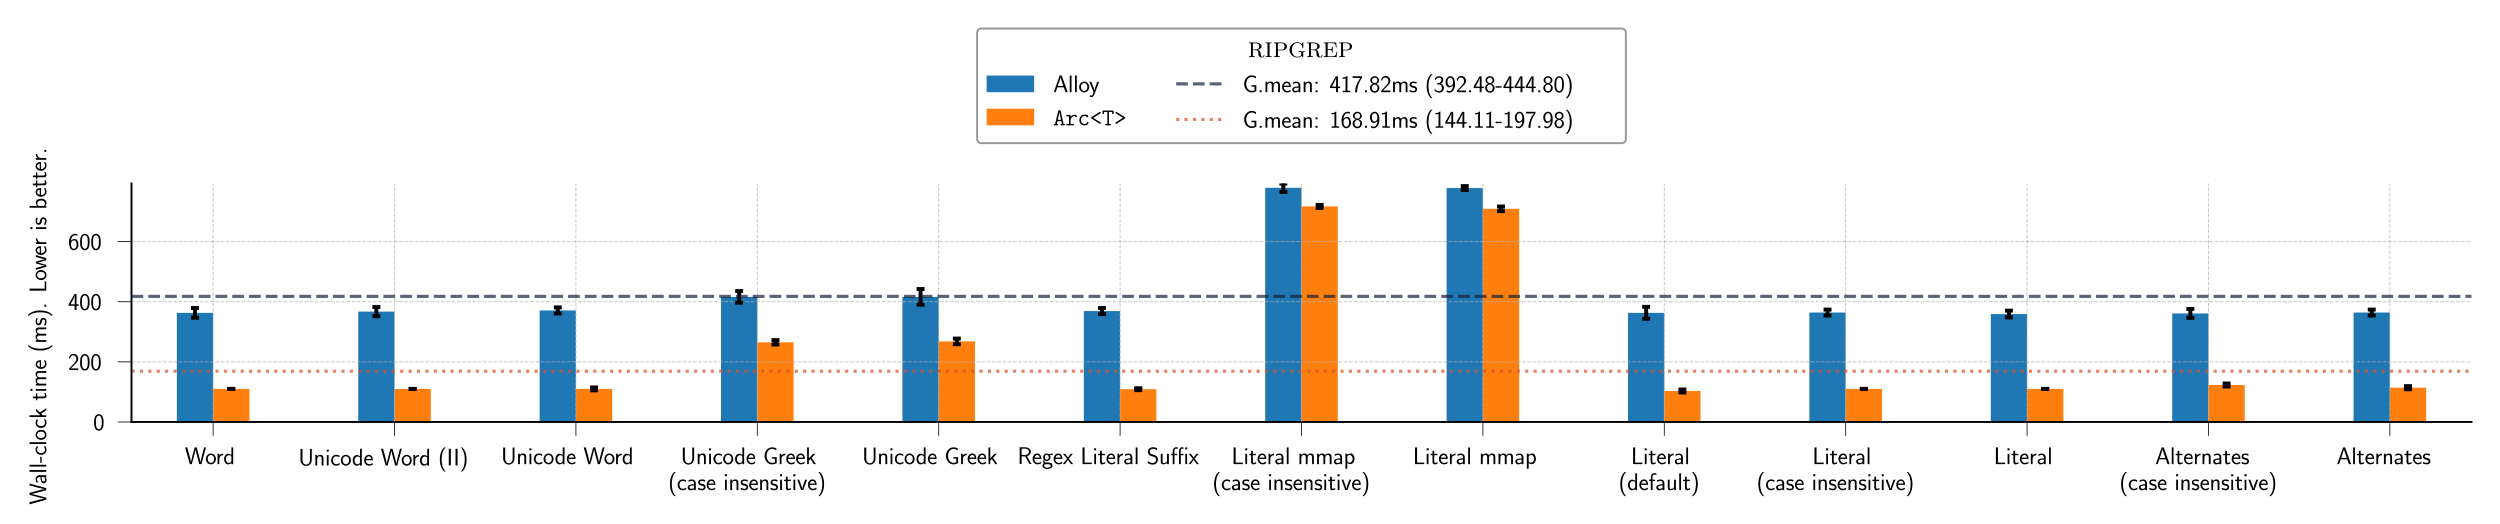 <?xml version="1.0" encoding="utf-8" standalone="no"?>
<!DOCTYPE svg PUBLIC "-//W3C//DTD SVG 1.1//EN"
  "http://www.w3.org/Graphics/SVG/1.1/DTD/svg11.dtd">
<svg xmlns:xlink="http://www.w3.org/1999/xlink" width="631.286pt" height="132.441pt" viewBox="0 0 631.286 132.441" xmlns="http://www.w3.org/2000/svg" version="1.1">
 <defs>
  <style type="text/css">*{stroke-linejoin: round; stroke-linecap: butt}</style>
 </defs>
 <g id="figure_1">
  <g id="patch_1">
   <path d="M 0 132.441 
L 631.286 132.441 
L 631.286 0 
L 0 0 
z
" style="fill: #ffffff"/>
  </g>
  <g id="axes_1">
   <g id="patch_2">
    <path d="M 33.204 106.554 
L 624.086 106.554 
L 624.086 46.346 
L 33.204 46.346 
z
" style="fill: #ffffff"/>
   </g>
   <g id="patch_3">
    <path d="M 44.656 106.554 
L 53.817 106.554 
L 53.817 78.996 
L 44.656 78.996 
z
" clip-path="url(#p006be85027)" style="fill: #1f77b4"/>
   </g>
   <g id="patch_4">
    <path d="M 90.46 106.554 
L 99.621 106.554 
L 99.621 78.692 
L 90.46 78.692 
z
" clip-path="url(#p006be85027)" style="fill: #1f77b4"/>
   </g>
   <g id="patch_5">
    <path d="M 136.265 106.554 
L 145.426 106.554 
L 145.426 78.389 
L 136.265 78.389 
z
" clip-path="url(#p006be85027)" style="fill: #1f77b4"/>
   </g>
   <g id="patch_6">
    <path d="M 182.07 106.554 
L 191.231 106.554 
L 191.231 74.972 
L 182.07 74.972 
z
" clip-path="url(#p006be85027)" style="fill: #1f77b4"/>
   </g>
   <g id="patch_7">
    <path d="M 227.875 106.554 
L 237.036 106.554 
L 237.036 74.972 
L 227.875 74.972 
z
" clip-path="url(#p006be85027)" style="fill: #1f77b4"/>
   </g>
   <g id="patch_8">
    <path d="M 273.68 106.554 
L 282.841 106.554 
L 282.841 78.541 
L 273.68 78.541 
z
" clip-path="url(#p006be85027)" style="fill: #1f77b4"/>
   </g>
   <g id="patch_9">
    <path d="M 319.484 106.554 
L 328.645 106.554 
L 328.645 47.415 
L 319.484 47.415 
z
" clip-path="url(#p006be85027)" style="fill: #1f77b4"/>
   </g>
   <g id="patch_10">
    <path d="M 365.289 106.554 
L 374.45 106.554 
L 374.45 47.491 
L 365.289 47.491 
z
" clip-path="url(#p006be85027)" style="fill: #1f77b4"/>
   </g>
   <g id="patch_11">
    <path d="M 411.094 106.554 
L 420.255 106.554 
L 420.255 78.996 
L 411.094 78.996 
z
" clip-path="url(#p006be85027)" style="fill: #1f77b4"/>
   </g>
   <g id="patch_12">
    <path d="M 456.899 106.554 
L 466.06 106.554 
L 466.06 78.92 
L 456.899 78.92 
z
" clip-path="url(#p006be85027)" style="fill: #1f77b4"/>
   </g>
   <g id="patch_13">
    <path d="M 502.704 106.554 
L 511.864 106.554 
L 511.864 79.3 
L 502.704 79.3 
z
" clip-path="url(#p006be85027)" style="fill: #1f77b4"/>
   </g>
   <g id="patch_14">
    <path d="M 548.508 106.554 
L 557.669 106.554 
L 557.669 79.148 
L 548.508 79.148 
z
" clip-path="url(#p006be85027)" style="fill: #1f77b4"/>
   </g>
   <g id="patch_15">
    <path d="M 594.313 106.554 
L 603.474 106.554 
L 603.474 78.92 
L 594.313 78.92 
z
" clip-path="url(#p006be85027)" style="fill: #1f77b4"/>
   </g>
   <g id="patch_16">
    <path d="M 53.817 106.554 
L 62.978 106.554 
L 62.978 98.203 
L 53.817 98.203 
z
" clip-path="url(#p006be85027)" style="fill: #ff7f0e"/>
   </g>
   <g id="patch_17">
    <path d="M 99.621 106.554 
L 108.782 106.554 
L 108.782 98.203 
L 99.621 98.203 
z
" clip-path="url(#p006be85027)" style="fill: #ff7f0e"/>
   </g>
   <g id="patch_18">
    <path d="M 145.426 106.554 
L 154.587 106.554 
L 154.587 98.203 
L 145.426 98.203 
z
" clip-path="url(#p006be85027)" style="fill: #ff7f0e"/>
   </g>
   <g id="patch_19">
    <path d="M 191.231 106.554 
L 200.392 106.554 
L 200.392 86.436 
L 191.231 86.436 
z
" clip-path="url(#p006be85027)" style="fill: #ff7f0e"/>
   </g>
   <g id="patch_20">
    <path d="M 237.036 106.554 
L 246.197 106.554 
L 246.197 86.208 
L 237.036 86.208 
z
" clip-path="url(#p006be85027)" style="fill: #ff7f0e"/>
   </g>
   <g id="patch_21">
    <path d="M 282.841 106.554 
L 292.002 106.554 
L 292.002 98.279 
L 282.841 98.279 
z
" clip-path="url(#p006be85027)" style="fill: #ff7f0e"/>
   </g>
   <g id="patch_22">
    <path d="M 328.645 106.554 
L 337.806 106.554 
L 337.806 52.122 
L 328.645 52.122 
z
" clip-path="url(#p006be85027)" style="fill: #ff7f0e"/>
   </g>
   <g id="patch_23">
    <path d="M 374.45 106.554 
L 383.611 106.554 
L 383.611 52.729 
L 374.45 52.729 
z
" clip-path="url(#p006be85027)" style="fill: #ff7f0e"/>
   </g>
   <g id="patch_24">
    <path d="M 420.255 106.554 
L 429.416 106.554 
L 429.416 98.734 
L 420.255 98.734 
z
" clip-path="url(#p006be85027)" style="fill: #ff7f0e"/>
   </g>
   <g id="patch_25">
    <path d="M 466.06 106.554 
L 475.221 106.554 
L 475.221 98.203 
L 466.06 98.203 
z
" clip-path="url(#p006be85027)" style="fill: #ff7f0e"/>
   </g>
   <g id="patch_26">
    <path d="M 511.864 106.554 
L 521.025 106.554 
L 521.025 98.203 
L 511.864 98.203 
z
" clip-path="url(#p006be85027)" style="fill: #ff7f0e"/>
   </g>
   <g id="patch_27">
    <path d="M 557.669 106.554 
L 566.83 106.554 
L 566.83 97.216 
L 557.669 97.216 
z
" clip-path="url(#p006be85027)" style="fill: #ff7f0e"/>
   </g>
   <g id="patch_28">
    <path d="M 603.474 106.554 
L 612.635 106.554 
L 612.635 97.899 
L 603.474 97.899 
z
" clip-path="url(#p006be85027)" style="fill: #ff7f0e"/>
   </g>
   <g id="matplotlib.axis_1">
    <g id="xtick_1">
     <g id="line2d_1">
      <path d="M 53.817 106.554 
L 53.817 46.346 
" clip-path="url(#p006be85027)" style="fill: none; stroke-dasharray: 0.925,0.4; stroke-dashoffset: 0; stroke: #b0b0b0; stroke-opacity: 0.7; stroke-width: 0.25"/>
     </g>
     <g id="line2d_2">
      <defs>
       <path id="mb917e1071f" d="M 0 0 
L 0 3.5 
" style="stroke: #000000; stroke-width: 0.2"/>
      </defs>
      <g>
       <use xlink:href="#mb917e1071f" x="53.817" y="106.554" style="stroke: #000000; stroke-width: 0.2"/>
      </g>
     </g>
     <g id="text_1">
      <!-- Word -->
      <g transform="translate(46.682 117.205) scale(0.06 -0.06)">
       <defs>
        <path id="CMSS17-57" d="M 5581 4416 
L 5094 4416 
L 4557 2437 
C 4474 2118 4397 1801 4320 1482 
C 4205 1011 4122 681 4109 515 
L 4102 515 
C 4090 687 4006 1049 3904 1457 
C 3827 1795 3744 2131 3654 2462 
L 3123 4416 
L 2586 4416 
L 2080 2562 
L 1824 1549 
C 1632 747 1626 632 1613 505 
L 1606 505 
C 1606 543 1581 753 1402 1498 
C 1312 1868 1222 2244 1126 2601 
L 634 4416 
L 83 4416 
L 1299 0 
L 1830 0 
L 2336 1839 
L 2592 2851 
C 2765 3564 2803 3742 2816 3901 
L 2822 3901 
C 2822 3876 2880 3474 3130 2545 
L 3808 0 
L 4365 0 
L 5581 4416 
z
" transform="scale(0.016)"/>
        <path id="CMSS17-6f" d="M 2829 1356 
C 2829 2176 2221 2816 1504 2816 
C 768 2816 173 2157 173 1356 
C 173 544 787 -64 1498 -64 
C 2227 -64 2829 563 2829 1356 
z
M 1504 337 
C 1050 337 659 709 659 1408 
C 659 2151 1114 2427 1498 2427 
C 1914 2427 2342 2126 2342 1408 
C 2342 683 1926 337 1504 337 
z
" transform="scale(0.016)"/>
        <path id="CMSS17-72" d="M 954 1363 
C 954 1965 1395 2368 1958 2368 
L 1958 2789 
C 1549 2789 1165 2585 934 2253 
L 934 2758 
L 480 2758 
L 480 0 
L 954 0 
L 954 1363 
z
" transform="scale(0.016)"/>
        <path id="CMSS17-64" d="M 2611 4416 
L 2138 4416 
L 2138 2438 
C 1939 2603 1613 2756 1254 2756 
C 672 2756 211 2131 211 1347 
C 211 562 666 -64 1235 -64 
C 1677 -64 1971 172 2125 306 
L 2125 -13 
L 2611 -13 
L 2611 4416 
z
M 2125 836 
C 2125 747 2125 653 1926 482 
C 1798 375 1645 325 1498 325 
C 1152 325 698 576 698 1340 
C 698 2134 1210 2368 1562 2368 
C 1798 2368 1990 2254 2125 2065 
L 2125 836 
z
" transform="scale(0.016)"/>
       </defs>
       <use xlink:href="#CMSS17-57" transform="scale(0.996)"/>
       <use xlink:href="#CMSS17-6f" transform="translate(85.64 0) scale(0.996)"/>
       <use xlink:href="#CMSS17-72" transform="translate(129.881 0) scale(0.996)"/>
       <use xlink:href="#CMSS17-64" transform="translate(161.791 0) scale(0.996)"/>
      </g>
     </g>
    </g>
    <g id="xtick_2">
     <g id="line2d_3">
      <path d="M 99.621 106.554 
L 99.621 46.346 
" clip-path="url(#p006be85027)" style="fill: none; stroke-dasharray: 0.925,0.4; stroke-dashoffset: 0; stroke: #b0b0b0; stroke-opacity: 0.7; stroke-width: 0.25"/>
     </g>
     <g id="line2d_4">
      <g>
       <use xlink:href="#mb917e1071f" x="99.621" y="106.554" style="stroke: #000000; stroke-width: 0.2"/>
      </g>
     </g>
     <g id="text_2">
      <!-- Unicode Word (II) -->
      <g transform="translate(75.332 117.537) scale(0.06 -0.06)">
       <defs>
        <path id="CMSS17-55" d="M 3552 4384 
L 3066 4384 
L 3066 1449 
C 3066 604 2547 229 2074 229 
C 1587 229 1101 623 1101 1443 
L 1101 4384 
L 563 4384 
L 563 1454 
C 563 539 1274 -128 2067 -128 
C 2861 -128 3552 539 3552 1454 
L 3552 4384 
z
" transform="scale(0.016)"/>
        <path id="CMSS17-6e" d="M 2618 1877 
C 2618 2283 2522 2816 1798 2816 
C 1389 2816 1120 2606 941 2389 
L 941 2758 
L 474 2758 
L 474 0 
L 960 0 
L 960 1559 
C 960 1964 1114 2428 1549 2428 
C 2112 2428 2131 2048 2131 1829 
L 2131 0 
L 2618 0 
L 2618 1877 
z
" transform="scale(0.016)"/>
        <path id="CMSS17-69" d="M 979 4183 
L 442 4183 
L 442 3648 
L 979 3648 
L 979 4183 
z
M 947 2739 
L 474 2739 
L 474 0 
L 947 0 
L 947 2739 
z
" transform="scale(0.016)"/>
        <path id="CMSS17-63" d="M 2464 2541 
C 2464 2585 2170 2714 2093 2739 
C 1882 2816 1613 2816 1542 2816 
C 710 2816 211 2093 211 1363 
C 211 595 768 -64 1517 -64 
C 1946 -64 2253 76 2502 242 
L 2464 664 
C 2189 453 1869 337 1523 337 
C 1024 337 698 774 698 1369 
C 698 1831 909 2414 1549 2414 
C 1901 2414 2099 2343 2394 2145 
L 2464 2541 
z
" transform="scale(0.016)"/>
        <path id="CMSS17-65" d="M 2502 1377 
C 2502 1590 2490 2003 2285 2345 
C 2061 2713 1696 2816 1421 2816 
C 755 2816 192 2188 192 1375 
C 192 582 774 -64 1510 -64 
C 1798 -64 2150 19 2470 248 
C 2470 274 2458 414 2451 420 
C 2451 433 2432 630 2432 656 
C 2125 407 1773 325 1517 325 
C 1107 325 666 667 646 1377 
L 2502 1377 
z
M 698 1728 
C 781 2084 1062 2421 1421 2421 
C 1517 2421 1965 2421 2080 1728 
L 698 1728 
z
" transform="scale(0.016)"/>
        <path id="CMSS17-28" d="M 1613 4768 
C 1267 4417 474 3601 474 1588 
C 474 -433 1267 -1243 1613 -1600 
L 2003 -1600 
C 1216 -784 960 357 960 1581 
C 960 2798 1203 3946 2003 4768 
L 1613 4768 
z
" transform="scale(0.016)"/>
        <path id="CMSS17-49" d="M 1094 4416 
L 557 4416 
L 557 0 
L 1094 0 
L 1094 4416 
z
" transform="scale(0.016)"/>
        <path id="CMSS17-29" d="M 723 -1600 
C 1069 -1249 1862 -433 1862 1581 
C 1862 3601 1069 4411 723 4768 
L 333 4768 
C 1120 3952 1376 2811 1376 1588 
C 1376 370 1133 -778 333 -1600 
L 723 -1600 
z
" transform="scale(0.016)"/>
       </defs>
       <use xlink:href="#CMSS17-55" transform="scale(0.996)"/>
       <use xlink:href="#CMSS17-6e" transform="translate(64.14 0) scale(0.996)"/>
       <use xlink:href="#CMSS17-69" transform="translate(112.345 0) scale(0.996)"/>
       <use xlink:href="#CMSS17-63" transform="translate(134.525 0) scale(0.996)"/>
       <use xlink:href="#CMSS17-6f" transform="translate(176.164 0) scale(0.996)"/>
       <use xlink:href="#CMSS17-64" transform="translate(225.61 0) scale(0.996)"/>
       <use xlink:href="#CMSS17-65" transform="translate(273.815 0) scale(0.996)"/>
       <use xlink:href="#CMSS17-57" transform="translate(346.683 0) scale(0.996)"/>
       <use xlink:href="#CMSS17-6f" transform="translate(432.323 0) scale(0.996)"/>
       <use xlink:href="#CMSS17-72" transform="translate(476.564 0) scale(0.996)"/>
       <use xlink:href="#CMSS17-64" transform="translate(508.474 0) scale(0.996)"/>
       <use xlink:href="#CMSS17-28" transform="translate(587.908 0) scale(0.996)"/>
       <use xlink:href="#CMSS17-49" transform="translate(624.342 0) scale(0.996)"/>
       <use xlink:href="#CMSS17-49" transform="translate(652.728 0) scale(0.996)"/>
       <use xlink:href="#CMSS17-29" transform="translate(678.512 0) scale(0.996)"/>
      </g>
     </g>
    </g>
    <g id="xtick_3">
     <g id="line2d_5">
      <path d="M 145.426 106.554 
L 145.426 46.346 
" clip-path="url(#p006be85027)" style="fill: none; stroke-dasharray: 0.925,0.4; stroke-dashoffset: 0; stroke: #b0b0b0; stroke-opacity: 0.7; stroke-width: 0.25"/>
     </g>
     <g id="line2d_6">
      <g>
       <use xlink:href="#mb917e1071f" x="145.426" y="106.554" style="stroke: #000000; stroke-width: 0.2"/>
      </g>
     </g>
     <g id="text_3">
      <!-- Unicode Word -->
      <g transform="translate(126.518 117.205) scale(0.06 -0.06)">
       <use xlink:href="#CMSS17-55" transform="scale(0.996)"/>
       <use xlink:href="#CMSS17-6e" transform="translate(64.14 0) scale(0.996)"/>
       <use xlink:href="#CMSS17-69" transform="translate(112.345 0) scale(0.996)"/>
       <use xlink:href="#CMSS17-63" transform="translate(134.525 0) scale(0.996)"/>
       <use xlink:href="#CMSS17-6f" transform="translate(176.164 0) scale(0.996)"/>
       <use xlink:href="#CMSS17-64" transform="translate(225.61 0) scale(0.996)"/>
       <use xlink:href="#CMSS17-65" transform="translate(273.815 0) scale(0.996)"/>
       <use xlink:href="#CMSS17-57" transform="translate(346.683 0) scale(0.996)"/>
       <use xlink:href="#CMSS17-6f" transform="translate(432.323 0) scale(0.996)"/>
       <use xlink:href="#CMSS17-72" transform="translate(476.564 0) scale(0.996)"/>
       <use xlink:href="#CMSS17-64" transform="translate(508.474 0) scale(0.996)"/>
      </g>
     </g>
    </g>
    <g id="xtick_4">
     <g id="line2d_7">
      <path d="M 191.231 106.554 
L 191.231 46.346 
" clip-path="url(#p006be85027)" style="fill: none; stroke-dasharray: 0.925,0.4; stroke-dashoffset: 0; stroke: #b0b0b0; stroke-opacity: 0.7; stroke-width: 0.25"/>
     </g>
     <g id="line2d_8">
      <g>
       <use xlink:href="#mb917e1071f" x="191.231" y="106.554" style="stroke: #000000; stroke-width: 0.2"/>
      </g>
     </g>
     <g id="text_4">
      <!-- Unicode Greek -->
      <g transform="translate(171.881 117.205) scale(0.06 -0.06)">
       <defs>
        <path id="CMSS17-47" d="M 3610 1856 
L 2336 1856 
L 2336 1461 
L 3123 1461 
L 3123 471 
C 2874 401 2618 350 2362 350 
C 1466 350 934 1301 934 2200 
C 934 3095 1491 4032 2362 4032 
C 2854 4032 3130 3881 3469 3627 
L 3552 4134 
C 3130 4351 2867 4440 2387 4440 
C 1146 4440 397 3324 397 2182 
C 397 1090 1152 -64 2349 -64 
C 2797 -64 3213 51 3610 248 
L 3610 1856 
z
" transform="scale(0.016)"/>
        <path id="CMSS17-6b" d="M 1696 1688 
L 2688 2739 
L 2074 2739 
L 954 1554 
L 954 4416 
L 480 4416 
L 480 0 
L 947 0 
L 947 892 
L 1376 1344 
L 2278 0 
L 2822 0 
L 1696 1688 
z
" transform="scale(0.016)"/>
       </defs>
       <use xlink:href="#CMSS17-55" transform="scale(0.996)"/>
       <use xlink:href="#CMSS17-6e" transform="translate(64.14 0) scale(0.996)"/>
       <use xlink:href="#CMSS17-69" transform="translate(112.345 0) scale(0.996)"/>
       <use xlink:href="#CMSS17-63" transform="translate(134.525 0) scale(0.996)"/>
       <use xlink:href="#CMSS17-6f" transform="translate(176.164 0) scale(0.996)"/>
       <use xlink:href="#CMSS17-64" transform="translate(225.61 0) scale(0.996)"/>
       <use xlink:href="#CMSS17-65" transform="translate(273.815 0) scale(0.996)"/>
       <use xlink:href="#CMSS17-47" transform="translate(346.683 0) scale(0.996)"/>
       <use xlink:href="#CMSS17-72" transform="translate(409.141 0) scale(0.996)"/>
       <use xlink:href="#CMSS17-65" transform="translate(441.051 0) scale(0.996)"/>
       <use xlink:href="#CMSS17-65" transform="translate(482.69 0) scale(0.996)"/>
       <use xlink:href="#CMSS17-6b" transform="translate(524.329 0) scale(0.996)"/>
      </g>
      <!-- (case insensitive) -->
      <g transform="translate(168.717 123.747) scale(0.06 -0.06)">
       <defs>
        <path id="CMSS17-61" d="M 2406 1791 
C 2406 2392 1978 2808 1402 2808 
C 1120 2808 813 2757 461 2553 
L 499 2135 
C 659 2248 934 2432 1395 2432 
C 1722 2432 1920 2180 1920 1782 
L 1920 1536 
C 896 1536 256 1238 256 726 
C 256 461 416 -64 947 -64 
C 1043 -64 1562 -64 1933 217 
L 1933 -19 
L 2406 -19 
L 2406 1791 
z
M 1920 816 
C 1920 701 1920 548 1728 434 
C 1562 325 1350 325 1261 325 
C 941 325 723 511 723 744 
C 723 1211 1722 1211 1920 1211 
L 1920 816 
z
" transform="scale(0.016)"/>
        <path id="CMSS17-73" d="M 2061 2627 
C 1683 2807 1389 2807 1197 2807 
C 742 2807 198 2648 198 2003 
C 198 1359 902 1218 1094 1179 
C 1389 1122 1715 1058 1715 740 
C 1715 337 1254 337 1171 337 
C 915 337 563 407 243 638 
L 166 210 
C 531 0 883 -64 1178 -64 
C 1965 -64 2163 416 2163 781 
C 2163 1094 1984 1305 1862 1401 
C 1651 1568 1574 1587 1050 1696 
C 960 1709 646 1779 646 2066 
C 646 2432 1050 2432 1139 2432 
C 1555 2432 1811 2303 1984 2208 
L 2061 2627 
z
" transform="scale(0.016)"/>
        <path id="CMSS17-74" d="M 1069 2368 
L 1901 2368 
L 1901 2737 
L 1069 2737 
L 1069 3520 
L 614 3520 
L 614 2737 
L 109 2737 
L 109 2368 
L 602 2368 
L 602 749 
C 602 384 685 -64 1107 -64 
C 1427 -64 1722 25 2003 172 
L 1901 548 
C 1747 414 1562 337 1363 337 
C 1082 337 1069 696 1069 856 
L 1069 2368 
z
" transform="scale(0.016)"/>
        <path id="CMSS17-76" d="M 2675 2752 
L 2176 2752 
L 1747 1556 
C 1613 1165 1421 627 1389 352 
L 1382 352 
C 1370 468 1318 634 1286 749 
C 1248 890 1197 1056 1158 1172 
L 595 2752 
L 83 2752 
L 1094 0 
L 1664 0 
L 2675 2752 
z
" transform="scale(0.016)"/>
       </defs>
       <use xlink:href="#CMSS17-28" transform="scale(0.996)"/>
       <use xlink:href="#CMSS17-63" transform="translate(36.434 0) scale(0.996)"/>
       <use xlink:href="#CMSS17-61" transform="translate(78.073 0) scale(0.996)"/>
       <use xlink:href="#CMSS17-73" transform="translate(122.995 0) scale(0.996)"/>
       <use xlink:href="#CMSS17-65" transform="translate(158.908 0) scale(0.996)"/>
       <use xlink:href="#CMSS17-69" transform="translate(231.776 0) scale(0.996)"/>
       <use xlink:href="#CMSS17-6e" transform="translate(253.957 0) scale(0.996)"/>
       <use xlink:href="#CMSS17-73" transform="translate(302.162 0) scale(0.996)"/>
       <use xlink:href="#CMSS17-65" transform="translate(338.075 0) scale(0.996)"/>
       <use xlink:href="#CMSS17-6e" transform="translate(379.714 0) scale(0.996)"/>
       <use xlink:href="#CMSS17-73" transform="translate(427.919 0) scale(0.996)"/>
       <use xlink:href="#CMSS17-69" transform="translate(463.833 0) scale(0.996)"/>
       <use xlink:href="#CMSS17-74" transform="translate(486.013 0) scale(0.996)"/>
       <use xlink:href="#CMSS17-69" transform="translate(519.845 0) scale(0.996)"/>
       <use xlink:href="#CMSS17-76" transform="translate(542.026 0) scale(0.996)"/>
       <use xlink:href="#CMSS17-65" transform="translate(585.026 0) scale(0.996)"/>
       <use xlink:href="#CMSS17-29" transform="translate(626.665 0) scale(0.996)"/>
      </g>
     </g>
    </g>
    <g id="xtick_5">
     <g id="line2d_9">
      <path d="M 237.036 106.554 
L 237.036 46.346 
" clip-path="url(#p006be85027)" style="fill: none; stroke-dasharray: 0.925,0.4; stroke-dashoffset: 0; stroke: #b0b0b0; stroke-opacity: 0.7; stroke-width: 0.25"/>
     </g>
     <g id="line2d_10">
      <g>
       <use xlink:href="#mb917e1071f" x="237.036" y="106.554" style="stroke: #000000; stroke-width: 0.2"/>
      </g>
     </g>
     <g id="text_5">
      <!-- Unicode Greek -->
      <g transform="translate(217.686 117.205) scale(0.06 -0.06)">
       <use xlink:href="#CMSS17-55" transform="scale(0.996)"/>
       <use xlink:href="#CMSS17-6e" transform="translate(64.14 0) scale(0.996)"/>
       <use xlink:href="#CMSS17-69" transform="translate(112.345 0) scale(0.996)"/>
       <use xlink:href="#CMSS17-63" transform="translate(134.525 0) scale(0.996)"/>
       <use xlink:href="#CMSS17-6f" transform="translate(176.164 0) scale(0.996)"/>
       <use xlink:href="#CMSS17-64" transform="translate(225.61 0) scale(0.996)"/>
       <use xlink:href="#CMSS17-65" transform="translate(273.815 0) scale(0.996)"/>
       <use xlink:href="#CMSS17-47" transform="translate(346.683 0) scale(0.996)"/>
       <use xlink:href="#CMSS17-72" transform="translate(409.141 0) scale(0.996)"/>
       <use xlink:href="#CMSS17-65" transform="translate(441.051 0) scale(0.996)"/>
       <use xlink:href="#CMSS17-65" transform="translate(482.69 0) scale(0.996)"/>
       <use xlink:href="#CMSS17-6b" transform="translate(524.329 0) scale(0.996)"/>
      </g>
     </g>
    </g>
    <g id="xtick_6">
     <g id="line2d_11">
      <path d="M 282.841 106.554 
L 282.841 46.346 
" clip-path="url(#p006be85027)" style="fill: none; stroke-dasharray: 0.925,0.4; stroke-dashoffset: 0; stroke: #b0b0b0; stroke-opacity: 0.7; stroke-width: 0.25"/>
     </g>
     <g id="line2d_12">
      <g>
       <use xlink:href="#mb917e1071f" x="282.841" y="106.554" style="stroke: #000000; stroke-width: 0.2"/>
      </g>
     </g>
     <g id="text_6">
      <!-- Regex Literal Suffix -->
      <g transform="translate(256.932 117.205) scale(0.06 -0.06)">
       <defs>
        <path id="CMSS17-52" d="M 2522 2109 
L 2534 2115 
C 3533 2459 3539 3147 3539 3268 
C 3539 3873 2925 4453 2003 4453 
L 570 4453 
L 570 32 
L 1094 32 
L 1094 2048 
L 2035 2048 
L 3168 32 
L 3706 32 
L 2522 2109 
z
M 1094 2437 
L 1094 4096 
L 1933 4096 
C 2746 4096 3034 3637 3034 3267 
C 3034 2922 2778 2437 1933 2437 
L 1094 2437 
z
" transform="scale(0.016)"/>
        <path id="CMSS17-67" d="M 2848 2808 
C 2483 2808 2170 2738 1914 2617 
C 1702 2777 1485 2808 1338 2808 
C 781 2808 358 2349 358 1814 
C 358 1468 550 1207 563 1195 
C 448 1035 384 863 384 672 
C 384 448 474 289 544 200 
C 211 -3 166 -314 166 -435 
C 166 -898 749 -1280 1498 -1280 
C 2253 -1280 2835 -898 2835 -428 
C 2835 448 1856 448 1587 448 
L 1069 448 
C 973 448 717 448 717 791 
C 717 921 774 1004 781 1010 
C 877 940 1075 832 1338 832 
C 1869 832 2310 1278 2310 1827 
C 2310 2132 2170 2355 2112 2432 
L 2131 2432 
C 2150 2432 2419 2432 2515 2432 
C 2720 2432 2739 2429 2918 2419 
L 2848 2808 
z
M 1338 1182 
C 1120 1182 813 1315 813 1823 
C 813 2375 1165 2464 1331 2464 
C 1549 2464 1856 2331 1856 1823 
C 1856 1271 1504 1182 1338 1182 
z
M 1581 -10 
C 1734 -10 2381 -10 2381 -442 
C 2381 -714 1984 -929 1504 -929 
C 1018 -929 621 -720 621 -435 
C 621 -403 621 -10 1062 -10 
L 1581 -10 
z
" transform="scale(0.016)"/>
        <path id="CMSS17-78" d="M 1587 1414 
L 2656 2739 
L 2099 2739 
L 1363 1777 
L 602 2739 
L 32 2739 
L 1139 1414 
L 0 0 
L 563 0 
L 1363 1121 
L 2195 0 
L 2758 0 
L 1587 1414 
z
" transform="scale(0.016)"/>
        <path id="CMSS17-4c" d="M 1670 414 
C 1594 414 1517 414 1440 414 
L 1101 414 
L 1101 4416 
L 563 4416 
L 563 0 
L 3002 0 
L 3002 414 
L 1670 414 
z
" transform="scale(0.016)"/>
        <path id="CMSS17-6c" d="M 947 4416 
L 474 4416 
L 474 0 
L 947 0 
L 947 4416 
z
" transform="scale(0.016)"/>
        <path id="CMSS17-53" d="M 2797 4169 
C 2515 4334 2208 4480 1690 4480 
C 864 4480 333 3879 333 3266 
C 333 3025 403 2753 653 2475 
C 902 2196 1184 2121 1542 2033 
C 1690 1994 1939 1924 1984 1906 
C 2342 1767 2515 1444 2515 1140 
C 2515 742 2202 318 1645 318 
C 1453 318 890 318 358 819 
L 269 318 
C 794 -64 1363 -128 1651 -128 
C 2438 -128 3002 488 3002 1186 
C 3002 1440 2925 1763 2656 2061 
C 2394 2347 2163 2410 1638 2549 
C 1338 2626 1146 2677 986 2873 
C 877 3013 819 3146 819 3317 
C 819 3673 1126 4060 1690 4060 
C 1971 4060 2336 4002 2707 3660 
L 2797 4169 
z
" transform="scale(0.016)"/>
        <path id="CMSS17-75" d="M 2618 2739 
L 2131 2739 
L 2131 972 
C 2131 498 1786 306 1421 306 
C 998 306 960 447 960 709 
L 960 2739 
L 474 2739 
L 474 678 
C 474 179 646 -64 1088 -64 
C 1306 -64 1798 -13 2144 306 
L 2144 0 
L 2618 0 
L 2618 2739 
z
" transform="scale(0.016)"/>
        <path id="CMSS17-e" d="M 4422 4416 
L 3910 4416 
L 3910 3906 
L 4422 3906 
L 4422 4416 
z
M 4403 2737 
L 3930 2737 
L 3930 0 
L 4403 0 
L 4403 2737 
z
M 2739 2368 
L 3437 2368 
L 3437 2737 
L 2726 2737 
L 2726 3578 
C 2726 3919 2880 4092 3085 4092 
C 3226 4092 3360 4042 3437 3992 
L 3437 4416 
C 3322 4461 3270 4480 3085 4480 
C 2605 4480 2266 3995 2266 3376 
L 2266 0 
L 2739 0 
L 2739 2368 
z
M 1075 2368 
L 1773 2368 
L 1773 2737 
L 1062 2737 
L 1062 3565 
C 1062 3995 1325 4092 1510 4092 
C 1619 4092 1773 4070 1920 3999 
L 1920 4410 
C 1754 4480 1728 4480 1510 4480 
C 986 4480 602 3999 602 3366 
L 602 2737 
L 160 2737 
L 160 2368 
L 602 2368 
L 602 0 
L 1075 0 
L 1075 2368 
z
" transform="scale(0.016)"/>
       </defs>
       <use xlink:href="#CMSS17-52" transform="scale(0.996)"/>
       <use xlink:href="#CMSS17-65" transform="translate(60.416 0) scale(0.996)"/>
       <use xlink:href="#CMSS17-67" transform="translate(102.055 0) scale(0.996)"/>
       <use xlink:href="#CMSS17-65" transform="translate(148.899 0) scale(0.996)"/>
       <use xlink:href="#CMSS17-78" transform="translate(190.537 0) scale(0.996)"/>
       <use xlink:href="#CMSS17-4c" transform="translate(264.767 0) scale(0.996)"/>
       <use xlink:href="#CMSS17-69" transform="translate(315.454 0) scale(0.996)"/>
       <use xlink:href="#CMSS17-74" transform="translate(337.635 0) scale(0.996)"/>
       <use xlink:href="#CMSS17-65" transform="translate(371.466 0) scale(0.996)"/>
       <use xlink:href="#CMSS17-72" transform="translate(413.105 0) scale(0.996)"/>
       <use xlink:href="#CMSS17-61" transform="translate(445.015 0) scale(0.996)"/>
       <use xlink:href="#CMSS17-6c" transform="translate(489.937 0) scale(0.996)"/>
       <use xlink:href="#CMSS17-53" transform="translate(543.346 0) scale(0.996)"/>
       <use xlink:href="#CMSS17-75" transform="translate(595.395 0) scale(0.996)"/>
       <use xlink:href="#CMSS17-e" transform="translate(643.6 0) scale(0.996)"/>
       <use xlink:href="#CMSS17-78" transform="translate(719.751 0) scale(0.996)"/>
      </g>
     </g>
    </g>
    <g id="xtick_7">
     <g id="line2d_13">
      <path d="M 328.645 106.554 
L 328.645 46.346 
" clip-path="url(#p006be85027)" style="fill: none; stroke-dasharray: 0.925,0.4; stroke-dashoffset: 0; stroke: #b0b0b0; stroke-opacity: 0.7; stroke-width: 0.25"/>
     </g>
     <g id="line2d_14">
      <g>
       <use xlink:href="#mb917e1071f" x="328.645" y="106.554" style="stroke: #000000; stroke-width: 0.2"/>
      </g>
     </g>
     <g id="text_7">
      <!-- Literal mmap -->
      <g transform="translate(310.967 117.205) scale(0.06 -0.06)">
       <defs>
        <path id="CMSS17-6d" d="M 4288 1877 
C 4288 2308 4179 2816 3462 2816 
C 2982 2816 2694 2516 2566 2331 
C 2451 2670 2182 2816 1798 2816 
C 1363 2816 1088 2568 941 2389 
L 941 2758 
L 474 2758 
L 474 0 
L 960 0 
L 960 1559 
C 960 1939 1101 2428 1555 2428 
C 2138 2428 2138 2016 2138 1829 
L 2138 0 
L 2624 0 
L 2624 1559 
C 2624 1939 2765 2428 3219 2428 
C 3802 2428 3802 2016 3802 1829 
L 3802 0 
L 4288 0 
L 4288 1877 
z
" transform="scale(0.016)"/>
        <path id="CMSS17-70" d="M 966 333 
C 1178 129 1466 -5 1773 -5 
C 2368 -5 2880 603 2880 1412 
C 2880 2159 2496 2816 1946 2816 
C 1626 2816 1242 2702 954 2472 
L 954 2765 
L 480 2765 
L 480 -1216 
L 966 -1216 
L 966 333 
z
M 966 2100 
C 1018 2176 1235 2415 1587 2415 
C 2035 2415 2394 1960 2394 1412 
C 2394 787 1958 384 1530 384 
C 1402 384 1267 415 1139 523 
C 966 674 966 768 966 857 
L 966 2100 
z
" transform="scale(0.016)"/>
       </defs>
       <use xlink:href="#CMSS17-4c" transform="scale(0.996)"/>
       <use xlink:href="#CMSS17-69" transform="translate(50.687 0) scale(0.996)"/>
       <use xlink:href="#CMSS17-74" transform="translate(72.868 0) scale(0.996)"/>
       <use xlink:href="#CMSS17-65" transform="translate(106.699 0) scale(0.996)"/>
       <use xlink:href="#CMSS17-72" transform="translate(148.338 0) scale(0.996)"/>
       <use xlink:href="#CMSS17-61" transform="translate(180.248 0) scale(0.996)"/>
       <use xlink:href="#CMSS17-6c" transform="translate(225.17 0) scale(0.996)"/>
       <use xlink:href="#CMSS17-6d" transform="translate(278.58 0) scale(0.996)"/>
       <use xlink:href="#CMSS17-6d" transform="translate(352.809 0) scale(0.996)"/>
       <use xlink:href="#CMSS17-61" transform="translate(427.038 0) scale(0.996)"/>
       <use xlink:href="#CMSS17-70" transform="translate(471.96 0) scale(0.996)"/>
      </g>
      <!-- (case insensitive) -->
      <g transform="translate(306.132 123.747) scale(0.06 -0.06)">
       <use xlink:href="#CMSS17-28" transform="scale(0.996)"/>
       <use xlink:href="#CMSS17-63" transform="translate(36.434 0) scale(0.996)"/>
       <use xlink:href="#CMSS17-61" transform="translate(78.073 0) scale(0.996)"/>
       <use xlink:href="#CMSS17-73" transform="translate(122.995 0) scale(0.996)"/>
       <use xlink:href="#CMSS17-65" transform="translate(158.908 0) scale(0.996)"/>
       <use xlink:href="#CMSS17-69" transform="translate(231.776 0) scale(0.996)"/>
       <use xlink:href="#CMSS17-6e" transform="translate(253.957 0) scale(0.996)"/>
       <use xlink:href="#CMSS17-73" transform="translate(302.162 0) scale(0.996)"/>
       <use xlink:href="#CMSS17-65" transform="translate(338.075 0) scale(0.996)"/>
       <use xlink:href="#CMSS17-6e" transform="translate(379.714 0) scale(0.996)"/>
       <use xlink:href="#CMSS17-73" transform="translate(427.919 0) scale(0.996)"/>
       <use xlink:href="#CMSS17-69" transform="translate(463.833 0) scale(0.996)"/>
       <use xlink:href="#CMSS17-74" transform="translate(486.013 0) scale(0.996)"/>
       <use xlink:href="#CMSS17-69" transform="translate(519.845 0) scale(0.996)"/>
       <use xlink:href="#CMSS17-76" transform="translate(542.026 0) scale(0.996)"/>
       <use xlink:href="#CMSS17-65" transform="translate(585.026 0) scale(0.996)"/>
       <use xlink:href="#CMSS17-29" transform="translate(626.665 0) scale(0.996)"/>
      </g>
     </g>
    </g>
    <g id="xtick_8">
     <g id="line2d_15">
      <path d="M 374.45 106.554 
L 374.45 46.346 
" clip-path="url(#p006be85027)" style="fill: none; stroke-dasharray: 0.925,0.4; stroke-dashoffset: 0; stroke: #b0b0b0; stroke-opacity: 0.7; stroke-width: 0.25"/>
     </g>
     <g id="line2d_16">
      <g>
       <use xlink:href="#mb917e1071f" x="374.45" y="106.554" style="stroke: #000000; stroke-width: 0.2"/>
      </g>
     </g>
     <g id="text_8">
      <!-- Literal mmap -->
      <g transform="translate(356.771 117.205) scale(0.06 -0.06)">
       <use xlink:href="#CMSS17-4c" transform="scale(0.996)"/>
       <use xlink:href="#CMSS17-69" transform="translate(50.687 0) scale(0.996)"/>
       <use xlink:href="#CMSS17-74" transform="translate(72.868 0) scale(0.996)"/>
       <use xlink:href="#CMSS17-65" transform="translate(106.699 0) scale(0.996)"/>
       <use xlink:href="#CMSS17-72" transform="translate(148.338 0) scale(0.996)"/>
       <use xlink:href="#CMSS17-61" transform="translate(180.248 0) scale(0.996)"/>
       <use xlink:href="#CMSS17-6c" transform="translate(225.17 0) scale(0.996)"/>
       <use xlink:href="#CMSS17-6d" transform="translate(278.58 0) scale(0.996)"/>
       <use xlink:href="#CMSS17-6d" transform="translate(352.809 0) scale(0.996)"/>
       <use xlink:href="#CMSS17-61" transform="translate(427.038 0) scale(0.996)"/>
       <use xlink:href="#CMSS17-70" transform="translate(471.96 0) scale(0.996)"/>
      </g>
     </g>
    </g>
    <g id="xtick_9">
     <g id="line2d_17">
      <path d="M 420.255 106.554 
L 420.255 46.346 
" clip-path="url(#p006be85027)" style="fill: none; stroke-dasharray: 0.925,0.4; stroke-dashoffset: 0; stroke: #b0b0b0; stroke-opacity: 0.7; stroke-width: 0.25"/>
     </g>
     <g id="line2d_18">
      <g>
       <use xlink:href="#mb917e1071f" x="420.255" y="106.554" style="stroke: #000000; stroke-width: 0.2"/>
      </g>
     </g>
     <g id="text_9">
      <!-- Literal -->
      <g transform="translate(411.844 117.205) scale(0.06 -0.06)">
       <use xlink:href="#CMSS17-4c" transform="scale(0.996)"/>
       <use xlink:href="#CMSS17-69" transform="translate(50.687 0) scale(0.996)"/>
       <use xlink:href="#CMSS17-74" transform="translate(72.868 0) scale(0.996)"/>
       <use xlink:href="#CMSS17-65" transform="translate(106.699 0) scale(0.996)"/>
       <use xlink:href="#CMSS17-72" transform="translate(148.338 0) scale(0.996)"/>
       <use xlink:href="#CMSS17-61" transform="translate(180.248 0) scale(0.996)"/>
       <use xlink:href="#CMSS17-6c" transform="translate(225.17 0) scale(0.996)"/>
      </g>
      <!-- (default) -->
      <g transform="translate(408.694 123.747) scale(0.06 -0.06)">
       <defs>
        <path id="CMSS17-66" d="M 1075 2368 
L 1722 2368 
L 1722 2737 
L 1062 2737 
L 1062 3559 
C 1062 4014 1408 4092 1606 4092 
C 1670 4092 1850 4092 2080 4009 
L 2080 4429 
C 1933 4461 1754 4480 1613 4480 
C 1018 4480 602 3993 602 3359 
L 602 2737 
L 160 2737 
L 160 2368 
L 602 2368 
L 602 0 
L 1075 0 
L 1075 2368 
z
" transform="scale(0.016)"/>
       </defs>
       <use xlink:href="#CMSS17-28" transform="scale(0.996)"/>
       <use xlink:href="#CMSS17-64" transform="translate(36.434 0) scale(0.996)"/>
       <use xlink:href="#CMSS17-65" transform="translate(84.639 0) scale(0.996)"/>
       <use xlink:href="#CMSS17-66" transform="translate(126.278 0) scale(0.996)"/>
       <use xlink:href="#CMSS17-61" transform="translate(154.904 0) scale(0.996)"/>
       <use xlink:href="#CMSS17-75" transform="translate(199.826 0) scale(0.996)"/>
       <use xlink:href="#CMSS17-6c" transform="translate(248.031 0) scale(0.996)"/>
       <use xlink:href="#CMSS17-74" transform="translate(270.212 0) scale(0.996)"/>
       <use xlink:href="#CMSS17-29" transform="translate(304.043 0) scale(0.996)"/>
      </g>
     </g>
    </g>
    <g id="xtick_10">
     <g id="line2d_19">
      <path d="M 466.06 106.554 
L 466.06 46.346 
" clip-path="url(#p006be85027)" style="fill: none; stroke-dasharray: 0.925,0.4; stroke-dashoffset: 0; stroke: #b0b0b0; stroke-opacity: 0.7; stroke-width: 0.25"/>
     </g>
     <g id="line2d_20">
      <g>
       <use xlink:href="#mb917e1071f" x="466.06" y="106.554" style="stroke: #000000; stroke-width: 0.2"/>
      </g>
     </g>
     <g id="text_10">
      <!-- Literal -->
      <g transform="translate(457.648 117.205) scale(0.06 -0.06)">
       <use xlink:href="#CMSS17-4c" transform="scale(0.996)"/>
       <use xlink:href="#CMSS17-69" transform="translate(50.687 0) scale(0.996)"/>
       <use xlink:href="#CMSS17-74" transform="translate(72.868 0) scale(0.996)"/>
       <use xlink:href="#CMSS17-65" transform="translate(106.699 0) scale(0.996)"/>
       <use xlink:href="#CMSS17-72" transform="translate(148.338 0) scale(0.996)"/>
       <use xlink:href="#CMSS17-61" transform="translate(180.248 0) scale(0.996)"/>
       <use xlink:href="#CMSS17-6c" transform="translate(225.17 0) scale(0.996)"/>
      </g>
      <!-- (case insensitive) -->
      <g transform="translate(443.546 123.747) scale(0.06 -0.06)">
       <use xlink:href="#CMSS17-28" transform="scale(0.996)"/>
       <use xlink:href="#CMSS17-63" transform="translate(36.434 0) scale(0.996)"/>
       <use xlink:href="#CMSS17-61" transform="translate(78.073 0) scale(0.996)"/>
       <use xlink:href="#CMSS17-73" transform="translate(122.995 0) scale(0.996)"/>
       <use xlink:href="#CMSS17-65" transform="translate(158.908 0) scale(0.996)"/>
       <use xlink:href="#CMSS17-69" transform="translate(231.776 0) scale(0.996)"/>
       <use xlink:href="#CMSS17-6e" transform="translate(253.957 0) scale(0.996)"/>
       <use xlink:href="#CMSS17-73" transform="translate(302.162 0) scale(0.996)"/>
       <use xlink:href="#CMSS17-65" transform="translate(338.075 0) scale(0.996)"/>
       <use xlink:href="#CMSS17-6e" transform="translate(379.714 0) scale(0.996)"/>
       <use xlink:href="#CMSS17-73" transform="translate(427.919 0) scale(0.996)"/>
       <use xlink:href="#CMSS17-69" transform="translate(463.833 0) scale(0.996)"/>
       <use xlink:href="#CMSS17-74" transform="translate(486.013 0) scale(0.996)"/>
       <use xlink:href="#CMSS17-69" transform="translate(519.845 0) scale(0.996)"/>
       <use xlink:href="#CMSS17-76" transform="translate(542.026 0) scale(0.996)"/>
       <use xlink:href="#CMSS17-65" transform="translate(585.026 0) scale(0.996)"/>
       <use xlink:href="#CMSS17-29" transform="translate(626.665 0) scale(0.996)"/>
      </g>
     </g>
    </g>
    <g id="xtick_11">
     <g id="line2d_21">
      <path d="M 511.864 106.554 
L 511.864 46.346 
" clip-path="url(#p006be85027)" style="fill: none; stroke-dasharray: 0.925,0.4; stroke-dashoffset: 0; stroke: #b0b0b0; stroke-opacity: 0.7; stroke-width: 0.25"/>
     </g>
     <g id="line2d_22">
      <g>
       <use xlink:href="#mb917e1071f" x="511.864" y="106.554" style="stroke: #000000; stroke-width: 0.2"/>
      </g>
     </g>
     <g id="text_11">
      <!-- Literal -->
      <g transform="translate(503.453 117.205) scale(0.06 -0.06)">
       <use xlink:href="#CMSS17-4c" transform="scale(0.996)"/>
       <use xlink:href="#CMSS17-69" transform="translate(50.687 0) scale(0.996)"/>
       <use xlink:href="#CMSS17-74" transform="translate(72.868 0) scale(0.996)"/>
       <use xlink:href="#CMSS17-65" transform="translate(106.699 0) scale(0.996)"/>
       <use xlink:href="#CMSS17-72" transform="translate(148.338 0) scale(0.996)"/>
       <use xlink:href="#CMSS17-61" transform="translate(180.248 0) scale(0.996)"/>
       <use xlink:href="#CMSS17-6c" transform="translate(225.17 0) scale(0.996)"/>
      </g>
     </g>
    </g>
    <g id="xtick_12">
     <g id="line2d_23">
      <path d="M 557.669 106.554 
L 557.669 46.346 
" clip-path="url(#p006be85027)" style="fill: none; stroke-dasharray: 0.925,0.4; stroke-dashoffset: 0; stroke: #b0b0b0; stroke-opacity: 0.7; stroke-width: 0.25"/>
     </g>
     <g id="line2d_24">
      <g>
       <use xlink:href="#mb917e1071f" x="557.669" y="106.554" style="stroke: #000000; stroke-width: 0.2"/>
      </g>
     </g>
     <g id="text_12">
      <!-- Alternates -->
      <g transform="translate(544.211 117.205) scale(0.06 -0.06)">
       <defs>
        <path id="CMSS17-41" d="M 2272 4416 
L 1722 4416 
L 166 0 
L 653 0 
L 1101 1280 
L 2816 1280 
L 3270 0 
L 3827 0 
L 2272 4416 
z
M 2694 1637 
L 1222 1637 
C 1530 2528 1914 3638 1958 3925 
L 1965 3925 
C 2010 3663 2138 3281 2246 2956 
L 2694 1637 
z
" transform="scale(0.016)"/>
       </defs>
       <use xlink:href="#CMSS17-41" transform="scale(0.996)"/>
       <use xlink:href="#CMSS17-6c" transform="translate(62.218 0) scale(0.996)"/>
       <use xlink:href="#CMSS17-74" transform="translate(84.399 0) scale(0.996)"/>
       <use xlink:href="#CMSS17-65" transform="translate(118.23 0) scale(0.996)"/>
       <use xlink:href="#CMSS17-72" transform="translate(159.869 0) scale(0.996)"/>
       <use xlink:href="#CMSS17-6e" transform="translate(191.779 0) scale(0.996)"/>
       <use xlink:href="#CMSS17-61" transform="translate(239.984 0) scale(0.996)"/>
       <use xlink:href="#CMSS17-74" transform="translate(284.906 0) scale(0.996)"/>
       <use xlink:href="#CMSS17-65" transform="translate(318.737 0) scale(0.996)"/>
       <use xlink:href="#CMSS17-73" transform="translate(360.376 0) scale(0.996)"/>
      </g>
      <!-- (case insensitive) -->
      <g transform="translate(535.156 123.747) scale(0.06 -0.06)">
       <use xlink:href="#CMSS17-28" transform="scale(0.996)"/>
       <use xlink:href="#CMSS17-63" transform="translate(36.434 0) scale(0.996)"/>
       <use xlink:href="#CMSS17-61" transform="translate(78.073 0) scale(0.996)"/>
       <use xlink:href="#CMSS17-73" transform="translate(122.995 0) scale(0.996)"/>
       <use xlink:href="#CMSS17-65" transform="translate(158.908 0) scale(0.996)"/>
       <use xlink:href="#CMSS17-69" transform="translate(231.776 0) scale(0.996)"/>
       <use xlink:href="#CMSS17-6e" transform="translate(253.957 0) scale(0.996)"/>
       <use xlink:href="#CMSS17-73" transform="translate(302.162 0) scale(0.996)"/>
       <use xlink:href="#CMSS17-65" transform="translate(338.075 0) scale(0.996)"/>
       <use xlink:href="#CMSS17-6e" transform="translate(379.714 0) scale(0.996)"/>
       <use xlink:href="#CMSS17-73" transform="translate(427.919 0) scale(0.996)"/>
       <use xlink:href="#CMSS17-69" transform="translate(463.833 0) scale(0.996)"/>
       <use xlink:href="#CMSS17-74" transform="translate(486.013 0) scale(0.996)"/>
       <use xlink:href="#CMSS17-69" transform="translate(519.845 0) scale(0.996)"/>
       <use xlink:href="#CMSS17-76" transform="translate(542.026 0) scale(0.996)"/>
       <use xlink:href="#CMSS17-65" transform="translate(585.026 0) scale(0.996)"/>
       <use xlink:href="#CMSS17-29" transform="translate(626.665 0) scale(0.996)"/>
      </g>
     </g>
    </g>
    <g id="xtick_13">
     <g id="line2d_25">
      <path d="M 603.474 106.554 
L 603.474 46.346 
" clip-path="url(#p006be85027)" style="fill: none; stroke-dasharray: 0.925,0.4; stroke-dashoffset: 0; stroke: #b0b0b0; stroke-opacity: 0.7; stroke-width: 0.25"/>
     </g>
     <g id="line2d_26">
      <g>
       <use xlink:href="#mb917e1071f" x="603.474" y="106.554" style="stroke: #000000; stroke-width: 0.2"/>
      </g>
     </g>
     <g id="text_13">
      <!-- Alternates -->
      <g transform="translate(590.016 117.205) scale(0.06 -0.06)">
       <use xlink:href="#CMSS17-41" transform="scale(0.996)"/>
       <use xlink:href="#CMSS17-6c" transform="translate(62.218 0) scale(0.996)"/>
       <use xlink:href="#CMSS17-74" transform="translate(84.399 0) scale(0.996)"/>
       <use xlink:href="#CMSS17-65" transform="translate(118.23 0) scale(0.996)"/>
       <use xlink:href="#CMSS17-72" transform="translate(159.869 0) scale(0.996)"/>
       <use xlink:href="#CMSS17-6e" transform="translate(191.779 0) scale(0.996)"/>
       <use xlink:href="#CMSS17-61" transform="translate(239.984 0) scale(0.996)"/>
       <use xlink:href="#CMSS17-74" transform="translate(284.906 0) scale(0.996)"/>
       <use xlink:href="#CMSS17-65" transform="translate(318.737 0) scale(0.996)"/>
       <use xlink:href="#CMSS17-73" transform="translate(360.376 0) scale(0.996)"/>
      </g>
     </g>
    </g>
   </g>
   <g id="matplotlib.axis_2">
    <g id="ytick_1">
     <g id="line2d_27">
      <path d="M 33.204 106.554 
L 624.086 106.554 
" clip-path="url(#p006be85027)" style="fill: none; stroke-dasharray: 0.925,0.4; stroke-dashoffset: 0; stroke: #b0b0b0; stroke-opacity: 0.7; stroke-width: 0.25"/>
     </g>
     <g id="line2d_28">
      <defs>
       <path id="madcb4ff167" d="M 0 0 
L -3.5 0 
" style="stroke: #000000; stroke-width: 0.2"/>
      </defs>
      <g>
       <use xlink:href="#madcb4ff167" x="33.204" y="106.554" style="stroke: #000000; stroke-width: 0.2"/>
      </g>
     </g>
     <g id="text_14">
      <!-- $\mathdefault{0}$ -->
      <g transform="translate(23.529 108.629) scale(0.06 -0.06)">
       <defs>
        <path id="CMSS17-30" d="M 2758 2044 
C 2758 2405 2752 3077 2490 3596 
C 2227 4096 1805 4229 1504 4229 
C 1069 4229 698 3975 506 3570 
C 301 3146 243 2709 243 2044 
C 243 1589 262 1031 493 543 
C 755 5 1197 -128 1498 -128 
C 1894 -128 2278 81 2496 518 
C 2720 974 2758 1474 2758 2044 
z
M 1498 261 
C 1011 261 864 811 819 995 
C 742 1310 730 1614 730 2114 
C 730 2506 730 2948 851 3297 
C 998 3701 1254 3840 1498 3840 
C 1971 3840 2125 3372 2176 3208 
C 2272 2873 2272 2481 2272 2114 
C 2272 1526 2272 261 1498 261 
z
" transform="scale(0.016)"/>
       </defs>
       <use xlink:href="#CMSS17-30" transform="scale(0.996)"/>
      </g>
     </g>
    </g>
    <g id="ytick_2">
     <g id="line2d_29">
      <path d="M 33.204 91.37 
L 624.086 91.37 
" clip-path="url(#p006be85027)" style="fill: none; stroke-dasharray: 0.925,0.4; stroke-dashoffset: 0; stroke: #b0b0b0; stroke-opacity: 0.7; stroke-width: 0.25"/>
     </g>
     <g id="line2d_30">
      <g>
       <use xlink:href="#madcb4ff167" x="33.204" y="91.37" style="stroke: #000000; stroke-width: 0.2"/>
      </g>
     </g>
     <g id="text_15">
      <!-- $\mathdefault{200}$ -->
      <g transform="translate(17.178 93.446) scale(0.06 -0.06)">
       <defs>
        <path id="CMSS17-32" d="M 1651 1357 
C 1830 1541 2099 1764 2285 1987 
C 2464 2204 2701 2511 2701 2957 
C 2701 3657 2227 4288 1421 4288 
C 787 4288 422 3893 250 3274 
L 499 2929 
C 640 3510 838 3880 1338 3880 
C 1888 3880 2195 3433 2195 2942 
C 2195 2355 1747 1901 1408 1563 
C 1030 1187 659 804 301 408 
L 301 0 
L 2701 0 
L 2701 433 
L 1613 433 
C 1536 433 1459 433 1382 433 
L 742 433 
L 742 439 
L 1651 1357 
z
" transform="scale(0.016)"/>
       </defs>
       <use xlink:href="#CMSS17-32" transform="scale(0.996)"/>
       <use xlink:href="#CMSS17-30" transform="translate(46.844 0) scale(0.996)"/>
       <use xlink:href="#CMSS17-30" transform="translate(93.687 0) scale(0.996)"/>
      </g>
     </g>
    </g>
    <g id="ytick_3">
     <g id="line2d_31">
      <path d="M 33.204 76.187 
L 624.086 76.187 
" clip-path="url(#p006be85027)" style="fill: none; stroke-dasharray: 0.925,0.4; stroke-dashoffset: 0; stroke: #b0b0b0; stroke-opacity: 0.7; stroke-width: 0.25"/>
     </g>
     <g id="line2d_32">
      <g>
       <use xlink:href="#madcb4ff167" x="33.204" y="76.187" style="stroke: #000000; stroke-width: 0.2"/>
      </g>
     </g>
     <g id="text_16">
      <!-- $\mathdefault{400}$ -->
      <g transform="translate(17.178 78.263) scale(0.06 -0.06)">
       <defs>
        <path id="CMSS17-34" d="M 2253 1088 
L 2835 1088 
L 2835 1477 
L 2253 1477 
L 2253 4192 
L 1690 4192 
L 166 1477 
L 166 1088 
L 1747 1088 
L 1747 0 
L 2253 0 
L 2253 1088 
z
M 659 1477 
C 1030 2127 1766 3439 1766 3885 
L 1766 1477 
L 659 1477 
z
" transform="scale(0.016)"/>
       </defs>
       <use xlink:href="#CMSS17-34" transform="scale(0.996)"/>
       <use xlink:href="#CMSS17-30" transform="translate(46.844 0) scale(0.996)"/>
       <use xlink:href="#CMSS17-30" transform="translate(93.687 0) scale(0.996)"/>
      </g>
     </g>
    </g>
    <g id="ytick_4">
     <g id="line2d_33">
      <path d="M 33.204 61.004 
L 624.086 61.004 
" clip-path="url(#p006be85027)" style="fill: none; stroke-dasharray: 0.925,0.4; stroke-dashoffset: 0; stroke: #b0b0b0; stroke-opacity: 0.7; stroke-width: 0.25"/>
     </g>
     <g id="line2d_34">
      <g>
       <use xlink:href="#madcb4ff167" x="33.204" y="61.004" style="stroke: #000000; stroke-width: 0.2"/>
      </g>
     </g>
     <g id="text_17">
      <!-- $\mathdefault{600}$ -->
      <g transform="translate(17.178 63.079) scale(0.06 -0.06)">
       <defs>
        <path id="CMSS17-36" d="M 2496 4101 
C 2227 4210 2035 4229 1856 4229 
C 1024 4229 250 3368 250 2006 
C 250 265 986 -128 1510 -128 
C 1798 -128 2086 -39 2362 280 
C 2643 617 2752 898 2752 1389 
C 2752 2179 2362 2880 1779 2880 
C 1357 2880 992 2657 768 2376 
C 832 3258 1254 3840 1862 3840 
C 2029 3840 2246 3816 2496 3710 
L 2496 4101 
z
M 774 1369 
C 774 1420 774 1452 781 1548 
C 781 2045 1069 2491 1536 2491 
C 1837 2491 1990 2332 2106 2135 
C 2240 1886 2246 1650 2246 1388 
C 2246 1140 2246 891 2099 637 
C 1978 439 1818 267 1510 267 
C 902 267 800 1114 774 1369 
z
" transform="scale(0.016)"/>
       </defs>
       <use xlink:href="#CMSS17-36" transform="scale(0.996)"/>
       <use xlink:href="#CMSS17-30" transform="translate(46.844 0) scale(0.996)"/>
       <use xlink:href="#CMSS17-30" transform="translate(93.687 0) scale(0.996)"/>
      </g>
     </g>
    </g>
    <g id="text_18">
     <!-- Wall-clock time (ms). Lower is better. -->
     <g transform="translate(11.683 127.432) rotate(-90) scale(0.06 -0.06)">
      <defs>
       <path id="CMSS17-2d" d="M 1664 1216 
L 1664 1585 
L 64 1585 
L 64 1216 
L 1664 1216 
z
" transform="scale(0.016)"/>
       <path id="CMSS17-2e" d="M 1088 510 
L 576 510 
L 576 0 
L 1088 0 
L 1088 510 
z
" transform="scale(0.016)"/>
       <path id="CMSS17-77" d="M 4013 2752 
L 3526 2752 
L 3187 1601 
C 3117 1358 2918 685 2893 371 
L 2886 371 
C 2874 564 2765 1024 2586 1633 
L 2259 2752 
L 1818 2752 
L 1498 1658 
C 1338 1101 1216 627 1203 371 
L 1197 371 
C 1171 749 909 1633 870 1773 
L 582 2752 
L 83 2752 
L 915 0 
L 1402 0 
C 1734 1096 1990 1943 2010 2370 
C 2022 2160 2131 1707 2195 1484 
L 2618 0 
L 3181 0 
L 4013 2752 
z
" transform="scale(0.016)"/>
       <path id="CMSS17-62" d="M 954 4416 
L 480 4416 
L 480 -13 
L 966 -13 
L 966 274 
C 1210 38 1504 -64 1766 -64 
C 2381 -64 2880 549 2880 1352 
C 2880 2086 2496 2756 1926 2756 
C 1523 2756 1165 2591 954 2419 
L 954 4416 
z
M 966 2046 
C 1107 2222 1306 2368 1587 2368 
C 1965 2368 2394 2097 2394 1352 
C 2394 558 1882 325 1530 325 
C 1402 325 1267 356 1139 464 
C 966 615 966 709 966 797 
L 966 2046 
z
" transform="scale(0.016)"/>
      </defs>
      <use xlink:href="#CMSS17-57" transform="scale(0.996)"/>
      <use xlink:href="#CMSS17-61" transform="translate(85.64 0) scale(0.996)"/>
      <use xlink:href="#CMSS17-6c" transform="translate(130.562 0) scale(0.996)"/>
      <use xlink:href="#CMSS17-6c" transform="translate(152.742 0) scale(0.996)"/>
      <use xlink:href="#CMSS17-2d" transform="translate(174.923 0) scale(0.996)"/>
      <use xlink:href="#CMSS17-63" transform="translate(206.152 0) scale(0.996)"/>
      <use xlink:href="#CMSS17-6c" transform="translate(247.791 0) scale(0.996)"/>
      <use xlink:href="#CMSS17-6f" transform="translate(269.972 0) scale(0.996)"/>
      <use xlink:href="#CMSS17-63" transform="translate(319.418 0) scale(0.996)"/>
      <use xlink:href="#CMSS17-6b" transform="translate(361.057 0) scale(0.996)"/>
      <use xlink:href="#CMSS17-74" transform="translate(437.888 0) scale(0.996)"/>
      <use xlink:href="#CMSS17-69" transform="translate(471.72 0) scale(0.996)"/>
      <use xlink:href="#CMSS17-6d" transform="translate(493.901 0) scale(0.996)"/>
      <use xlink:href="#CMSS17-65" transform="translate(568.13 0) scale(0.996)"/>
      <use xlink:href="#CMSS17-28" transform="translate(640.998 0) scale(0.996)"/>
      <use xlink:href="#CMSS17-6d" transform="translate(677.432 0) scale(0.996)"/>
      <use xlink:href="#CMSS17-73" transform="translate(751.661 0) scale(0.996)"/>
      <use xlink:href="#CMSS17-29" transform="translate(787.574 0) scale(0.996)"/>
      <use xlink:href="#CMSS17-2e" transform="translate(824.008 0) scale(0.996)"/>
      <use xlink:href="#CMSS17-4c" transform="translate(891.671 0) scale(0.996)"/>
      <use xlink:href="#CMSS17-6f" transform="translate(942.358 0) scale(0.996)"/>
      <use xlink:href="#CMSS17-77" transform="translate(986.6 0) scale(0.996)"/>
      <use xlink:href="#CMSS17-65" transform="translate(1047.817 0) scale(0.996)"/>
      <use xlink:href="#CMSS17-72" transform="translate(1089.456 0) scale(0.996)"/>
      <use xlink:href="#CMSS17-69" transform="translate(1152.594 0) scale(0.996)"/>
      <use xlink:href="#CMSS17-73" transform="translate(1174.775 0) scale(0.996)"/>
      <use xlink:href="#CMSS17-62" transform="translate(1241.918 0) scale(0.996)"/>
      <use xlink:href="#CMSS17-65" transform="translate(1292.725 0) scale(0.996)"/>
      <use xlink:href="#CMSS17-74" transform="translate(1334.364 0) scale(0.996)"/>
      <use xlink:href="#CMSS17-74" transform="translate(1368.196 0) scale(0.996)"/>
      <use xlink:href="#CMSS17-65" transform="translate(1402.027 0) scale(0.996)"/>
      <use xlink:href="#CMSS17-72" transform="translate(1443.666 0) scale(0.996)"/>
      <use xlink:href="#CMSS17-2e" transform="translate(1475.576 0) scale(0.996)"/>
     </g>
    </g>
   </g>
   <g id="LineCollection_1">
    <path d="M 49.236 80.219 
L 49.236 77.773 
" clip-path="url(#p006be85027)" style="fill: none; stroke: #000000"/>
    <path d="M 95.041 79.858 
L 95.041 77.526 
" clip-path="url(#p006be85027)" style="fill: none; stroke: #000000"/>
    <path d="M 140.846 79.165 
L 140.846 77.613 
" clip-path="url(#p006be85027)" style="fill: none; stroke: #000000"/>
    <path d="M 186.651 76.453 
L 186.651 73.492 
" clip-path="url(#p006be85027)" style="fill: none; stroke: #000000"/>
    <path d="M 232.455 76.96 
L 232.455 72.985 
" clip-path="url(#p006be85027)" style="fill: none; stroke: #000000"/>
    <path d="M 278.26 79.316 
L 278.26 77.765 
" clip-path="url(#p006be85027)" style="fill: none; stroke: #000000"/>
    <path d="M 324.065 48.484 
L 324.065 46.346 
" clip-path="url(#p006be85027)" style="fill: none; stroke: #000000"/>
    <path d="M 369.87 47.984 
L 369.87 46.997 
" clip-path="url(#p006be85027)" style="fill: none; stroke: #000000"/>
    <path d="M 415.674 80.515 
L 415.674 77.477 
" clip-path="url(#p006be85027)" style="fill: none; stroke: #000000"/>
    <path d="M 461.479 79.674 
L 461.479 78.166 
" clip-path="url(#p006be85027)" style="fill: none; stroke: #000000"/>
    <path d="M 507.284 80.158 
L 507.284 78.441 
" clip-path="url(#p006be85027)" style="fill: none; stroke: #000000"/>
    <path d="M 553.089 80.278 
L 553.089 78.017 
" clip-path="url(#p006be85027)" style="fill: none; stroke: #000000"/>
    <path d="M 598.894 79.674 
L 598.894 78.166 
" clip-path="url(#p006be85027)" style="fill: none; stroke: #000000"/>
   </g>
   <g id="line2d_35">
    <defs>
     <path id="m4695e82f5d" d="M 1 0 
L -1 -0 
" style="stroke: #000000"/>
    </defs>
    <g clip-path="url(#p006be85027)">
     <use xlink:href="#m4695e82f5d" x="49.236" y="80.219" style="stroke: #000000"/>
     <use xlink:href="#m4695e82f5d" x="95.041" y="79.858" style="stroke: #000000"/>
     <use xlink:href="#m4695e82f5d" x="140.846" y="79.165" style="stroke: #000000"/>
     <use xlink:href="#m4695e82f5d" x="186.651" y="76.453" style="stroke: #000000"/>
     <use xlink:href="#m4695e82f5d" x="232.455" y="76.96" style="stroke: #000000"/>
     <use xlink:href="#m4695e82f5d" x="278.26" y="79.316" style="stroke: #000000"/>
     <use xlink:href="#m4695e82f5d" x="324.065" y="48.484" style="stroke: #000000"/>
     <use xlink:href="#m4695e82f5d" x="369.87" y="47.984" style="stroke: #000000"/>
     <use xlink:href="#m4695e82f5d" x="415.674" y="80.515" style="stroke: #000000"/>
     <use xlink:href="#m4695e82f5d" x="461.479" y="79.674" style="stroke: #000000"/>
     <use xlink:href="#m4695e82f5d" x="507.284" y="80.158" style="stroke: #000000"/>
     <use xlink:href="#m4695e82f5d" x="553.089" y="80.278" style="stroke: #000000"/>
     <use xlink:href="#m4695e82f5d" x="598.894" y="79.674" style="stroke: #000000"/>
    </g>
   </g>
   <g id="line2d_36">
    <g clip-path="url(#p006be85027)">
     <use xlink:href="#m4695e82f5d" x="49.236" y="77.773" style="stroke: #000000"/>
     <use xlink:href="#m4695e82f5d" x="95.041" y="77.526" style="stroke: #000000"/>
     <use xlink:href="#m4695e82f5d" x="140.846" y="77.613" style="stroke: #000000"/>
     <use xlink:href="#m4695e82f5d" x="186.651" y="73.492" style="stroke: #000000"/>
     <use xlink:href="#m4695e82f5d" x="232.455" y="72.985" style="stroke: #000000"/>
     <use xlink:href="#m4695e82f5d" x="278.26" y="77.765" style="stroke: #000000"/>
     <use xlink:href="#m4695e82f5d" x="324.065" y="46.346" style="stroke: #000000"/>
     <use xlink:href="#m4695e82f5d" x="369.87" y="46.997" style="stroke: #000000"/>
     <use xlink:href="#m4695e82f5d" x="415.674" y="77.477" style="stroke: #000000"/>
     <use xlink:href="#m4695e82f5d" x="461.479" y="78.166" style="stroke: #000000"/>
     <use xlink:href="#m4695e82f5d" x="507.284" y="78.441" style="stroke: #000000"/>
     <use xlink:href="#m4695e82f5d" x="553.089" y="78.017" style="stroke: #000000"/>
     <use xlink:href="#m4695e82f5d" x="598.894" y="78.166" style="stroke: #000000"/>
    </g>
   </g>
   <g id="LineCollection_2">
    <path d="M 58.397 98.203 
L 58.397 98.203 
" clip-path="url(#p006be85027)" style="fill: none; stroke: #000000"/>
    <path d="M 104.202 98.203 
L 104.202 98.203 
" clip-path="url(#p006be85027)" style="fill: none; stroke: #000000"/>
    <path d="M 150.007 98.571 
L 150.007 97.835 
" clip-path="url(#p006be85027)" style="fill: none; stroke: #000000"/>
    <path d="M 195.811 86.988 
L 195.811 85.884 
" clip-path="url(#p006be85027)" style="fill: none; stroke: #000000"/>
    <path d="M 241.616 86.925 
L 241.616 85.491 
" clip-path="url(#p006be85027)" style="fill: none; stroke: #000000"/>
    <path d="M 287.421 98.526 
L 287.421 98.032 
" clip-path="url(#p006be85027)" style="fill: none; stroke: #000000"/>
    <path d="M 333.226 52.498 
L 333.226 51.745 
" clip-path="url(#p006be85027)" style="fill: none; stroke: #000000"/>
    <path d="M 379.031 53.305 
L 379.031 52.153 
" clip-path="url(#p006be85027)" style="fill: none; stroke: #000000"/>
    <path d="M 424.835 99.111 
L 424.835 98.357 
" clip-path="url(#p006be85027)" style="fill: none; stroke: #000000"/>
    <path d="M 470.64 98.203 
L 470.64 98.203 
" clip-path="url(#p006be85027)" style="fill: none; stroke: #000000"/>
    <path d="M 516.445 98.203 
L 516.445 98.203 
" clip-path="url(#p006be85027)" style="fill: none; stroke: #000000"/>
    <path d="M 562.25 97.593 
L 562.25 96.839 
" clip-path="url(#p006be85027)" style="fill: none; stroke: #000000"/>
    <path d="M 608.055 98.302 
L 608.055 97.496 
" clip-path="url(#p006be85027)" style="fill: none; stroke: #000000"/>
   </g>
   <g id="line2d_37">
    <g clip-path="url(#p006be85027)">
     <use xlink:href="#m4695e82f5d" x="58.397" y="98.203" style="stroke: #000000"/>
     <use xlink:href="#m4695e82f5d" x="104.202" y="98.203" style="stroke: #000000"/>
     <use xlink:href="#m4695e82f5d" x="150.007" y="98.571" style="stroke: #000000"/>
     <use xlink:href="#m4695e82f5d" x="195.811" y="86.988" style="stroke: #000000"/>
     <use xlink:href="#m4695e82f5d" x="241.616" y="86.925" style="stroke: #000000"/>
     <use xlink:href="#m4695e82f5d" x="287.421" y="98.526" style="stroke: #000000"/>
     <use xlink:href="#m4695e82f5d" x="333.226" y="52.498" style="stroke: #000000"/>
     <use xlink:href="#m4695e82f5d" x="379.031" y="53.305" style="stroke: #000000"/>
     <use xlink:href="#m4695e82f5d" x="424.835" y="99.111" style="stroke: #000000"/>
     <use xlink:href="#m4695e82f5d" x="470.64" y="98.203" style="stroke: #000000"/>
     <use xlink:href="#m4695e82f5d" x="516.445" y="98.203" style="stroke: #000000"/>
     <use xlink:href="#m4695e82f5d" x="562.25" y="97.593" style="stroke: #000000"/>
     <use xlink:href="#m4695e82f5d" x="608.055" y="98.302" style="stroke: #000000"/>
    </g>
   </g>
   <g id="line2d_38">
    <g clip-path="url(#p006be85027)">
     <use xlink:href="#m4695e82f5d" x="58.397" y="98.203" style="stroke: #000000"/>
     <use xlink:href="#m4695e82f5d" x="104.202" y="98.203" style="stroke: #000000"/>
     <use xlink:href="#m4695e82f5d" x="150.007" y="97.835" style="stroke: #000000"/>
     <use xlink:href="#m4695e82f5d" x="195.811" y="85.884" style="stroke: #000000"/>
     <use xlink:href="#m4695e82f5d" x="241.616" y="85.491" style="stroke: #000000"/>
     <use xlink:href="#m4695e82f5d" x="287.421" y="98.032" style="stroke: #000000"/>
     <use xlink:href="#m4695e82f5d" x="333.226" y="51.745" style="stroke: #000000"/>
     <use xlink:href="#m4695e82f5d" x="379.031" y="52.153" style="stroke: #000000"/>
     <use xlink:href="#m4695e82f5d" x="424.835" y="98.357" style="stroke: #000000"/>
     <use xlink:href="#m4695e82f5d" x="470.64" y="98.203" style="stroke: #000000"/>
     <use xlink:href="#m4695e82f5d" x="516.445" y="98.203" style="stroke: #000000"/>
     <use xlink:href="#m4695e82f5d" x="562.25" y="96.839" style="stroke: #000000"/>
     <use xlink:href="#m4695e82f5d" x="608.055" y="97.496" style="stroke: #000000"/>
    </g>
   </g>
   <g id="line2d_39">
    <path d="M 33.204 74.834 
L 624.086 74.834 
" clip-path="url(#p006be85027)" style="fill: none; stroke-dasharray: 2.96,1.28; stroke-dashoffset: 0; stroke: #152238; stroke-opacity: 0.7; stroke-width: 0.8"/>
   </g>
   <g id="line2d_40">
    <path d="M 33.204 93.731 
L 624.086 93.731 
" clip-path="url(#p006be85027)" style="fill: none; stroke-dasharray: 0.8,1.32; stroke-dashoffset: 0; stroke: #d85128; stroke-opacity: 0.7; stroke-width: 0.8"/>
   </g>
   <g id="patch_29">
    <path d="M 33.204 106.554 
L 33.204 46.346 
" style="fill: none; stroke: #000000; stroke-width: 0.5; stroke-linejoin: miter; stroke-linecap: square"/>
   </g>
   <g id="patch_30">
    <path d="M 33.204 106.554 
L 624.086 106.554 
" style="fill: none; stroke: #000000; stroke-width: 0.5; stroke-linejoin: miter; stroke-linecap: square"/>
   </g>
   <g id="legend_1">
    <g id="patch_31">
     <path d="M 247.937 36.154 
L 409.353 36.154 
Q 410.553 36.154 410.553 34.954 
L 410.553 8.4 
Q 410.553 7.2 409.353 7.2 
L 247.937 7.2 
Q 246.737 7.2 246.737 8.4 
L 246.737 34.954 
Q 246.737 36.154 247.937 36.154 
z
" style="fill: #ffffff; opacity: 0.8; stroke: #808080; stroke-width: 0.5; stroke-linejoin: miter"/>
    </g>
    <g id="text_19">
     <!-- \textsc{ripgrep} -->
     <g transform="translate(315.048 14.443) scale(0.07 -0.07)">
      <defs>
       <path id="CMCSC10-72" d="M 1190 2881 
C 1190 3040 1203 3103 1267 3135 
C 1312 3155 1485 3155 1600 3155 
C 2074 3155 2618 3155 2618 2465 
C 2618 2212 2586 1748 1754 1748 
L 1190 1748 
L 1190 2881 
z
M 2323 1664 
C 2771 1780 3168 2069 3168 2461 
C 3168 2911 2598 3328 1824 3328 
L 288 3328 
L 288 3168 
C 717 3168 749 3129 749 2867 
L 749 493 
C 749 230 717 192 288 192 
L 288 37 
C 480 37 787 37 966 37 
C 1152 37 1485 37 1651 37 
L 1651 192 
C 1222 192 1190 230 1190 492 
L 1190 1600 
L 1766 1600 
C 1926 1600 2093 1600 2291 1401 
C 2426 1260 2426 1105 2426 823 
C 2426 463 2426 347 2630 148 
C 2746 32 3002 -64 3290 -64 
C 3699 -64 3795 337 3795 466 
C 3795 499 3795 563 3712 563 
C 3642 563 3635 504 3635 478 
C 3590 77 3360 77 3315 77 
C 3187 77 3130 161 3091 232 
C 3040 334 3002 514 2918 925 
C 2867 1150 2803 1478 2323 1664 
z
" transform="scale(0.016)"/>
       <path id="CMCSC10-69" d="M 1197 2871 
C 1197 3149 1229 3181 1683 3181 
L 1683 3328 
C 1466 3328 1133 3328 966 3328 
C 800 3328 467 3328 250 3328 
L 250 3181 
C 704 3181 736 3149 736 2871 
L 736 501 
C 736 224 704 192 250 192 
L 250 37 
C 467 37 800 37 966 37 
C 1133 37 1466 37 1683 37 
L 1683 192 
C 1229 192 1197 224 1197 501 
L 1197 2871 
z
" transform="scale(0.016)"/>
       <path id="CMCSC10-70" d="M 2067 1536 
C 2707 1536 3245 1939 3245 2426 
C 3245 2887 2758 3328 2022 3328 
L 288 3328 
L 288 3168 
C 717 3168 749 3129 749 2867 
L 749 493 
C 749 230 717 192 288 192 
L 288 37 
C 474 37 838 37 979 37 
C 1120 37 1478 37 1670 37 
L 1670 192 
C 1242 192 1210 230 1210 494 
L 1210 1536 
L 2067 1536 
z
M 1190 2892 
C 1190 3148 1222 3168 1446 3168 
L 1888 3168 
C 2694 3168 2694 2681 2694 2425 
C 2694 2177 2694 1684 1888 1684 
L 1190 1684 
L 1190 2892 
z
" transform="scale(0.016)"/>
       <path id="CMCSC10-67" d="M 3450 3240 
C 3450 3342 3450 3392 3386 3392 
C 3347 3392 3341 3379 3290 3316 
L 3040 2991 
C 2803 3252 2464 3392 2112 3392 
C 1158 3392 326 2640 326 1664 
C 326 714 1126 -64 2125 -64 
C 2349 -64 2822 -64 3072 312 
C 3130 221 3322 19 3392 19 
C 3450 19 3450 72 3450 169 
L 3450 904 
C 3450 1158 3475 1196 3808 1196 
L 3808 1344 
C 3597 1344 3341 1344 3174 1344 
C 2944 1344 2573 1344 2349 1357 
L 2349 1196 
L 2477 1196 
C 2963 1196 2989 1125 2989 865 
L 2989 669 
C 2989 519 2989 364 2733 214 
C 2592 130 2374 84 2189 84 
C 1798 84 877 295 877 1657 
C 877 3059 1843 3232 2157 3232 
C 2624 3232 3162 2903 3283 2098 
C 3296 2053 3302 2015 3366 2015 
C 3450 2015 3450 2047 3450 2167 
L 3450 3240 
z
" transform="scale(0.016)"/>
       <path id="CMCSC10-65" d="M 3123 3328 
L 275 3328 
L 275 3167 
C 704 3167 736 3129 736 2864 
L 736 495 
C 736 230 704 192 275 192 
L 275 31 
L 3200 31 
L 3386 1274 
L 3226 1274 
C 3117 499 2963 192 2144 192 
L 1453 192 
C 1229 192 1197 211 1197 466 
L 1197 1664 
L 1645 1664 
C 2118 1664 2195 1532 2195 1089 
L 2355 1089 
L 2355 2368 
L 2195 2368 
C 2195 1950 2118 1825 1645 1825 
L 1197 1825 
L 1197 2890 
C 1197 3148 1229 3167 1453 3167 
L 2106 3167 
C 2848 3167 3014 2939 3085 2224 
L 3245 2224 
L 3123 3328 
z
" transform="scale(0.016)"/>
      </defs>
      <use xlink:href="#CMCSC10-72" transform="scale(0.996)"/>
      <use xlink:href="#CMCSC10-69" transform="translate(59.997 0) scale(0.996)"/>
      <use xlink:href="#CMCSC10-70" transform="translate(90.106 0) scale(0.996)"/>
      <use xlink:href="#CMCSC10-67" transform="translate(145.675 0) scale(0.996)"/>
      <use xlink:href="#CMCSC10-72" transform="translate(209.547 0) scale(0.996)"/>
      <use xlink:href="#CMCSC10-65" transform="translate(269.544 0) scale(0.996)"/>
      <use xlink:href="#CMCSC10-70" transform="translate(325.113 0) scale(0.996)"/>
     </g>
    </g>
    <g id="patch_32">
     <path d="M 249.137 23.282 
L 261.137 23.282 
L 261.137 19.082 
L 249.137 19.082 
z
" style="fill: #1f77b4"/>
    </g>
    <g id="text_20">
     <!-- Alloy -->
     <g transform="translate(265.937 23.282) scale(0.06 -0.06)">
      <defs>
       <path id="CMSS17-79" d="M 2675 2752 
L 2176 2752 
C 1632 1294 1446 702 1434 383 
L 1427 383 
C 1408 696 1126 1460 902 2007 
L 602 2752 
L 83 2752 
L 1216 13 
C 1146 -178 1043 -465 1011 -529 
C 870 -885 774 -885 672 -885 
C 646 -885 442 -885 211 -809 
L 250 -1229 
C 410 -1261 570 -1280 685 -1280 
C 845 -1280 1165 -1280 1459 -497 
L 2675 2752 
z
" transform="scale(0.016)"/>
      </defs>
      <use xlink:href="#CMSS17-41" transform="scale(0.996)"/>
      <use xlink:href="#CMSS17-6c" transform="translate(62.218 0) scale(0.996)"/>
      <use xlink:href="#CMSS17-6c" transform="translate(84.399 0) scale(0.996)"/>
      <use xlink:href="#CMSS17-6f" transform="translate(106.579 0) scale(0.996)"/>
      <use xlink:href="#CMSS17-79" transform="translate(150.82 0) scale(0.996)"/>
     </g>
    </g>
    <g id="patch_33">
     <path d="M 249.137 31.644 
L 261.137 31.644 
L 261.137 27.444 
L 249.137 27.444 
z
" style="fill: #ff7f0e"/>
    </g>
    <g id="text_21">
     <!-- \texttt{Arc&lt;T&gt;} -->
     <g transform="translate(265.937 31.644) scale(0.06 -0.06)">
      <defs>
       <path id="CMTT12-41" d="M 1971 3770 
C 1920 4000 1792 4000 1645 4000 
C 1446 4000 1370 3974 1325 3770 
L 531 371 
C 320 371 173 371 173 186 
C 173 0 346 0 435 0 
L 1050 0 
C 1139 0 1312 0 1312 186 
C 1312 371 1158 371 960 371 
L 1126 1088 
L 2163 1088 
L 2330 371 
C 2131 371 1978 371 1978 186 
C 1978 0 2150 0 2240 0 
L 2854 0 
C 2944 0 3117 0 3117 186 
C 3117 371 2970 371 2758 371 
L 1971 3770 
z
M 1210 1459 
C 1254 1651 1606 3162 1638 3469 
L 1645 3469 
C 1664 3322 1754 2931 1754 2925 
L 2080 1459 
L 1210 1459 
z
" transform="scale(0.016)"/>
       <path id="CMTT12-72" d="M 1382 1212 
C 1382 1976 1920 2432 2464 2432 
C 2496 2432 2534 2432 2566 2425 
C 2586 2185 2765 2165 2810 2165 
C 2957 2165 3059 2275 3059 2418 
C 3059 2698 2790 2803 2470 2803 
C 2042 2803 1677 2607 1382 2241 
L 1382 2491 
C 1382 2688 1344 2752 1126 2752 
L 480 2752 
C 390 2752 224 2752 224 2567 
C 224 2381 390 2381 480 2381 
L 966 2381 
L 966 371 
L 480 371 
C 390 371 224 371 224 186 
C 224 0 390 0 480 0 
L 2054 0 
C 2144 0 2310 0 2310 186 
C 2310 371 2144 371 2054 371 
L 1382 371 
L 1382 1212 
z
" transform="scale(0.016)"/>
       <path id="CMTT12-63" d="M 2918 702 
C 2918 868 2758 868 2707 868 
C 2560 868 2534 817 2502 728 
C 2362 377 2048 339 1894 339 
C 1350 339 890 792 890 1385 
C 890 1711 1075 2445 1914 2445 
C 2086 2445 2221 2432 2278 2426 
C 2323 2413 2330 2405 2330 2373 
C 2349 2107 2547 2107 2586 2107 
C 2726 2107 2848 2203 2848 2375 
C 2848 2816 2202 2816 1920 2816 
C 826 2816 474 1922 474 1385 
C 474 607 1069 -32 1837 -32 
C 2694 -32 2918 600 2918 702 
z
" transform="scale(0.016)"/>
       <path id="CMTT12-3c" d="M 2803 3155 
C 2867 3200 2938 3238 2938 3353 
C 2938 3488 2822 3565 2726 3565 
L 2714 3558 
C 2662 3552 2650 3552 2579 3501 
L 474 2169 
C 397 2125 352 2054 352 1977 
C 352 1862 422 1817 474 1785 
L 2573 448 
C 2618 422 2669 384 2726 384 
C 2822 384 2938 461 2938 595 
C 2938 672 2899 736 2829 781 
L 947 1971 
L 2803 3155 
z
" transform="scale(0.016)"/>
       <path id="CMTT12-54" d="M 1856 3533 
L 2707 3533 
L 2707 3221 
C 2707 3105 2707 2958 2912 2958 
C 3123 2958 3123 3099 3123 3221 
L 3123 3642 
C 3123 3840 3085 3904 2867 3904 
L 429 3904 
C 218 3904 166 3853 166 3642 
L 166 3221 
C 166 3105 166 2958 371 2958 
C 582 2958 582 3099 582 3221 
L 582 3533 
L 1440 3533 
L 1440 371 
L 1133 371 
C 1043 371 877 371 877 186 
C 877 0 1043 0 1133 0 
L 2163 0 
C 2253 0 2419 0 2419 186 
C 2419 371 2253 371 2163 371 
L 1856 371 
L 1856 3533 
z
" transform="scale(0.016)"/>
       <path id="CMTT12-3e" d="M 2816 1779 
C 2893 1824 2938 1894 2938 1971 
C 2938 2086 2867 2131 2816 2163 
L 717 3501 
C 672 3526 621 3565 563 3565 
C 467 3565 352 3488 352 3353 
C 352 3238 422 3200 486 3155 
L 2342 1978 
L 486 793 
C 422 749 352 710 352 595 
C 352 461 467 384 563 384 
L 576 390 
C 627 397 640 397 710 448 
L 2816 1779 
z
" transform="scale(0.016)"/>
      </defs>
      <use xlink:href="#CMTT12-41" transform="scale(0.996)"/>
      <use xlink:href="#CMTT12-72" transform="translate(51.266 0) scale(0.996)"/>
      <use xlink:href="#CMTT12-63" transform="translate(102.532 0) scale(0.996)"/>
      <use xlink:href="#CMTT12-3c" transform="translate(153.798 0) scale(0.996)"/>
      <use xlink:href="#CMTT12-54" transform="translate(205.064 0) scale(0.996)"/>
      <use xlink:href="#CMTT12-3e" transform="translate(256.331 0) scale(0.996)"/>
     </g>
    </g>
    <g id="line2d_41">
     <path d="M 296.991 21.182 
L 302.991 21.182 
L 308.991 21.182 
" style="fill: none; stroke-dasharray: 2.96,1.28; stroke-dashoffset: 0; stroke: #152238; stroke-opacity: 0.7; stroke-width: 0.8"/>
    </g>
    <g id="text_22">
     <!-- G.mean: 417.82ms (392.48-444.80) -->
     <g transform="translate(313.791 23.282) scale(0.06 -0.06)">
      <defs>
       <path id="CMSS17-3a" d="M 1088 2749 
L 576 2749 
L 576 2240 
L 1088 2240 
L 1088 2749 
z
M 576 510 
L 576 0 
L 1088 0 
L 1088 510 
L 576 510 
z
" transform="scale(0.016)"/>
       <path id="CMSS17-31" d="M 1818 4288 
L 1696 4288 
C 1350 3940 947 3890 538 3890 
L 538 3520 
C 723 3520 1024 3520 1325 3667 
L 1325 369 
L 570 369 
L 570 0 
L 2573 0 
L 2573 369 
L 1818 369 
L 1818 4288 
z
" transform="scale(0.016)"/>
       <path id="CMSS17-37" d="M 1389 3776 
C 1466 3776 1542 3776 1619 3776 
L 2355 3776 
C 1440 2711 915 1365 915 -32 
L 1427 -32 
C 1427 1323 1875 2696 2752 3795 
L 2752 4209 
L 250 4209 
L 250 3776 
L 1389 3776 
z
" transform="scale(0.016)"/>
       <path id="CMSS17-38" d="M 1933 2222 
C 2419 2380 2669 2760 2669 3134 
C 2669 3722 2157 4229 1504 4229 
C 826 4229 333 3708 333 3144 
C 333 2780 576 2403 1069 2241 
C 442 1997 250 1512 250 1149 
C 250 446 819 -128 1498 -128 
C 2202 -128 2752 455 2752 1138 
C 2752 1557 2502 2000 1933 2222 
z
M 1504 2432 
C 1075 2432 787 2712 787 3136 
C 787 3566 1075 3840 1504 3840 
C 1901 3840 2214 3591 2214 3136 
C 2214 2687 1907 2432 1504 2432 
z
M 1504 267 
C 1139 267 749 517 749 1156 
C 749 1813 1184 2043 1498 2043 
C 1843 2043 2253 1800 2253 1156 
C 2253 491 1830 267 1504 267 
z
" transform="scale(0.016)"/>
       <path id="CMSS17-33" d="M 1005 2025 
L 1440 2025 
C 2042 2025 2214 1507 2214 1146 
C 2214 653 1933 267 1472 267 
C 1114 267 608 444 320 912 
C 275 691 275 678 250 526 
C 550 88 1037 -128 1485 -128 
C 2214 -128 2752 473 2752 1138 
C 2752 1638 2400 2057 1920 2215 
C 2304 2424 2586 2816 2586 3273 
C 2586 3805 2093 4229 1491 4229 
C 941 4229 512 3892 333 3530 
C 378 3468 493 3284 550 3189 
C 691 3562 1056 3840 1485 3840 
C 1843 3840 2080 3607 2080 3271 
C 2080 2923 1856 2543 1478 2455 
C 1453 2455 1056 2417 1005 2411 
L 1005 2025 
z
" transform="scale(0.016)"/>
       <path id="CMSS17-39" d="M 435 174 
C 614 21 845 -128 1235 -128 
C 2010 -128 2752 721 2752 2095 
C 2752 3932 1952 4229 1523 4229 
C 1094 4229 819 4041 582 3741 
C 301 3397 250 3090 250 2733 
C 250 2307 326 2045 506 1745 
C 749 1357 973 1275 1222 1275 
C 1600 1275 1978 1459 2234 1776 
C 2189 902 1798 267 1235 267 
C 1005 267 819 339 634 516 
L 435 174 
z
M 2214 2746 
C 2221 2703 2221 2622 2221 2596 
C 2221 2074 1914 1664 1466 1664 
C 1171 1664 1018 1813 902 2006 
C 762 2249 755 2485 755 2733 
C 755 2976 755 3244 934 3511 
C 1069 3703 1235 3840 1523 3840 
C 2112 3840 2208 3000 2214 2746 
z
" transform="scale(0.016)"/>
      </defs>
      <use xlink:href="#CMSS17-47" transform="scale(0.996)"/>
      <use xlink:href="#CMSS17-2e" transform="translate(62.458 0) scale(0.996)"/>
      <use xlink:href="#CMSS17-6d" transform="translate(88.482 0) scale(0.996)"/>
      <use xlink:href="#CMSS17-65" transform="translate(162.712 0) scale(0.996)"/>
      <use xlink:href="#CMSS17-61" transform="translate(204.351 0) scale(0.996)"/>
      <use xlink:href="#CMSS17-6e" transform="translate(249.272 0) scale(0.996)"/>
      <use xlink:href="#CMSS17-3a" transform="translate(297.477 0) scale(0.996)"/>
      <use xlink:href="#CMSS17-34" transform="translate(365.14 0) scale(0.996)"/>
      <use xlink:href="#CMSS17-31" transform="translate(411.984 0) scale(0.996)"/>
      <use xlink:href="#CMSS17-37" transform="translate(458.828 0) scale(0.996)"/>
      <use xlink:href="#CMSS17-2e" transform="translate(505.671 0) scale(0.996)"/>
      <use xlink:href="#CMSS17-38" transform="translate(531.695 0) scale(0.996)"/>
      <use xlink:href="#CMSS17-32" transform="translate(578.539 0) scale(0.996)"/>
      <use xlink:href="#CMSS17-6d" transform="translate(625.383 0) scale(0.996)"/>
      <use xlink:href="#CMSS17-73" transform="translate(699.612 0) scale(0.996)"/>
      <use xlink:href="#CMSS17-28" transform="translate(766.755 0) scale(0.996)"/>
      <use xlink:href="#CMSS17-33" transform="translate(803.189 0) scale(0.996)"/>
      <use xlink:href="#CMSS17-39" transform="translate(850.032 0) scale(0.996)"/>
      <use xlink:href="#CMSS17-32" transform="translate(896.876 0) scale(0.996)"/>
      <use xlink:href="#CMSS17-2e" transform="translate(943.719 0) scale(0.996)"/>
      <use xlink:href="#CMSS17-34" transform="translate(969.744 0) scale(0.996)"/>
      <use xlink:href="#CMSS17-38" transform="translate(1016.587 0) scale(0.996)"/>
      <use xlink:href="#CMSS17-2d" transform="translate(1063.431 0) scale(0.996)"/>
      <use xlink:href="#CMSS17-34" transform="translate(1094.66 0) scale(0.996)"/>
      <use xlink:href="#CMSS17-34" transform="translate(1141.504 0) scale(0.996)"/>
      <use xlink:href="#CMSS17-34" transform="translate(1188.347 0) scale(0.996)"/>
      <use xlink:href="#CMSS17-2e" transform="translate(1235.191 0) scale(0.996)"/>
      <use xlink:href="#CMSS17-38" transform="translate(1261.215 0) scale(0.996)"/>
      <use xlink:href="#CMSS17-30" transform="translate(1308.059 0) scale(0.996)"/>
      <use xlink:href="#CMSS17-29" transform="translate(1354.902 0) scale(0.996)"/>
     </g>
    </g>
    <g id="line2d_42">
     <path d="M 296.991 30.16 
L 302.991 30.16 
L 308.991 30.16 
" style="fill: none; stroke-dasharray: 0.8,1.32; stroke-dashoffset: 0; stroke: #d85128; stroke-opacity: 0.7; stroke-width: 0.8"/>
    </g>
    <g id="text_23">
     <!-- G.mean: 168.91ms (144.11-197.98) -->
     <g transform="translate(313.791 32.26) scale(0.06 -0.06)">
      <use xlink:href="#CMSS17-47" transform="scale(0.996)"/>
      <use xlink:href="#CMSS17-2e" transform="translate(62.458 0) scale(0.996)"/>
      <use xlink:href="#CMSS17-6d" transform="translate(88.482 0) scale(0.996)"/>
      <use xlink:href="#CMSS17-65" transform="translate(162.712 0) scale(0.996)"/>
      <use xlink:href="#CMSS17-61" transform="translate(204.351 0) scale(0.996)"/>
      <use xlink:href="#CMSS17-6e" transform="translate(249.272 0) scale(0.996)"/>
      <use xlink:href="#CMSS17-3a" transform="translate(297.477 0) scale(0.996)"/>
      <use xlink:href="#CMSS17-31" transform="translate(365.14 0) scale(0.996)"/>
      <use xlink:href="#CMSS17-36" transform="translate(411.984 0) scale(0.996)"/>
      <use xlink:href="#CMSS17-38" transform="translate(458.828 0) scale(0.996)"/>
      <use xlink:href="#CMSS17-2e" transform="translate(505.671 0) scale(0.996)"/>
      <use xlink:href="#CMSS17-39" transform="translate(531.695 0) scale(0.996)"/>
      <use xlink:href="#CMSS17-31" transform="translate(578.539 0) scale(0.996)"/>
      <use xlink:href="#CMSS17-6d" transform="translate(625.383 0) scale(0.996)"/>
      <use xlink:href="#CMSS17-73" transform="translate(699.612 0) scale(0.996)"/>
      <use xlink:href="#CMSS17-28" transform="translate(766.755 0) scale(0.996)"/>
      <use xlink:href="#CMSS17-31" transform="translate(803.189 0) scale(0.996)"/>
      <use xlink:href="#CMSS17-34" transform="translate(850.032 0) scale(0.996)"/>
      <use xlink:href="#CMSS17-34" transform="translate(896.876 0) scale(0.996)"/>
      <use xlink:href="#CMSS17-2e" transform="translate(943.719 0) scale(0.996)"/>
      <use xlink:href="#CMSS17-31" transform="translate(969.744 0) scale(0.996)"/>
      <use xlink:href="#CMSS17-31" transform="translate(1016.587 0) scale(0.996)"/>
      <use xlink:href="#CMSS17-2d" transform="translate(1063.431 0) scale(0.996)"/>
      <use xlink:href="#CMSS17-31" transform="translate(1094.66 0) scale(0.996)"/>
      <use xlink:href="#CMSS17-39" transform="translate(1141.504 0) scale(0.996)"/>
      <use xlink:href="#CMSS17-37" transform="translate(1188.347 0) scale(0.996)"/>
      <use xlink:href="#CMSS17-2e" transform="translate(1235.191 0) scale(0.996)"/>
      <use xlink:href="#CMSS17-39" transform="translate(1261.215 0) scale(0.996)"/>
      <use xlink:href="#CMSS17-38" transform="translate(1308.059 0) scale(0.996)"/>
      <use xlink:href="#CMSS17-29" transform="translate(1354.902 0) scale(0.996)"/>
     </g>
    </g>
   </g>
  </g>
 </g>
 <defs>
  <clipPath id="p006be85027">
   <rect x="33.204" y="46.346" width="590.882" height="60.208"/>
  </clipPath>
 </defs>
</svg>
